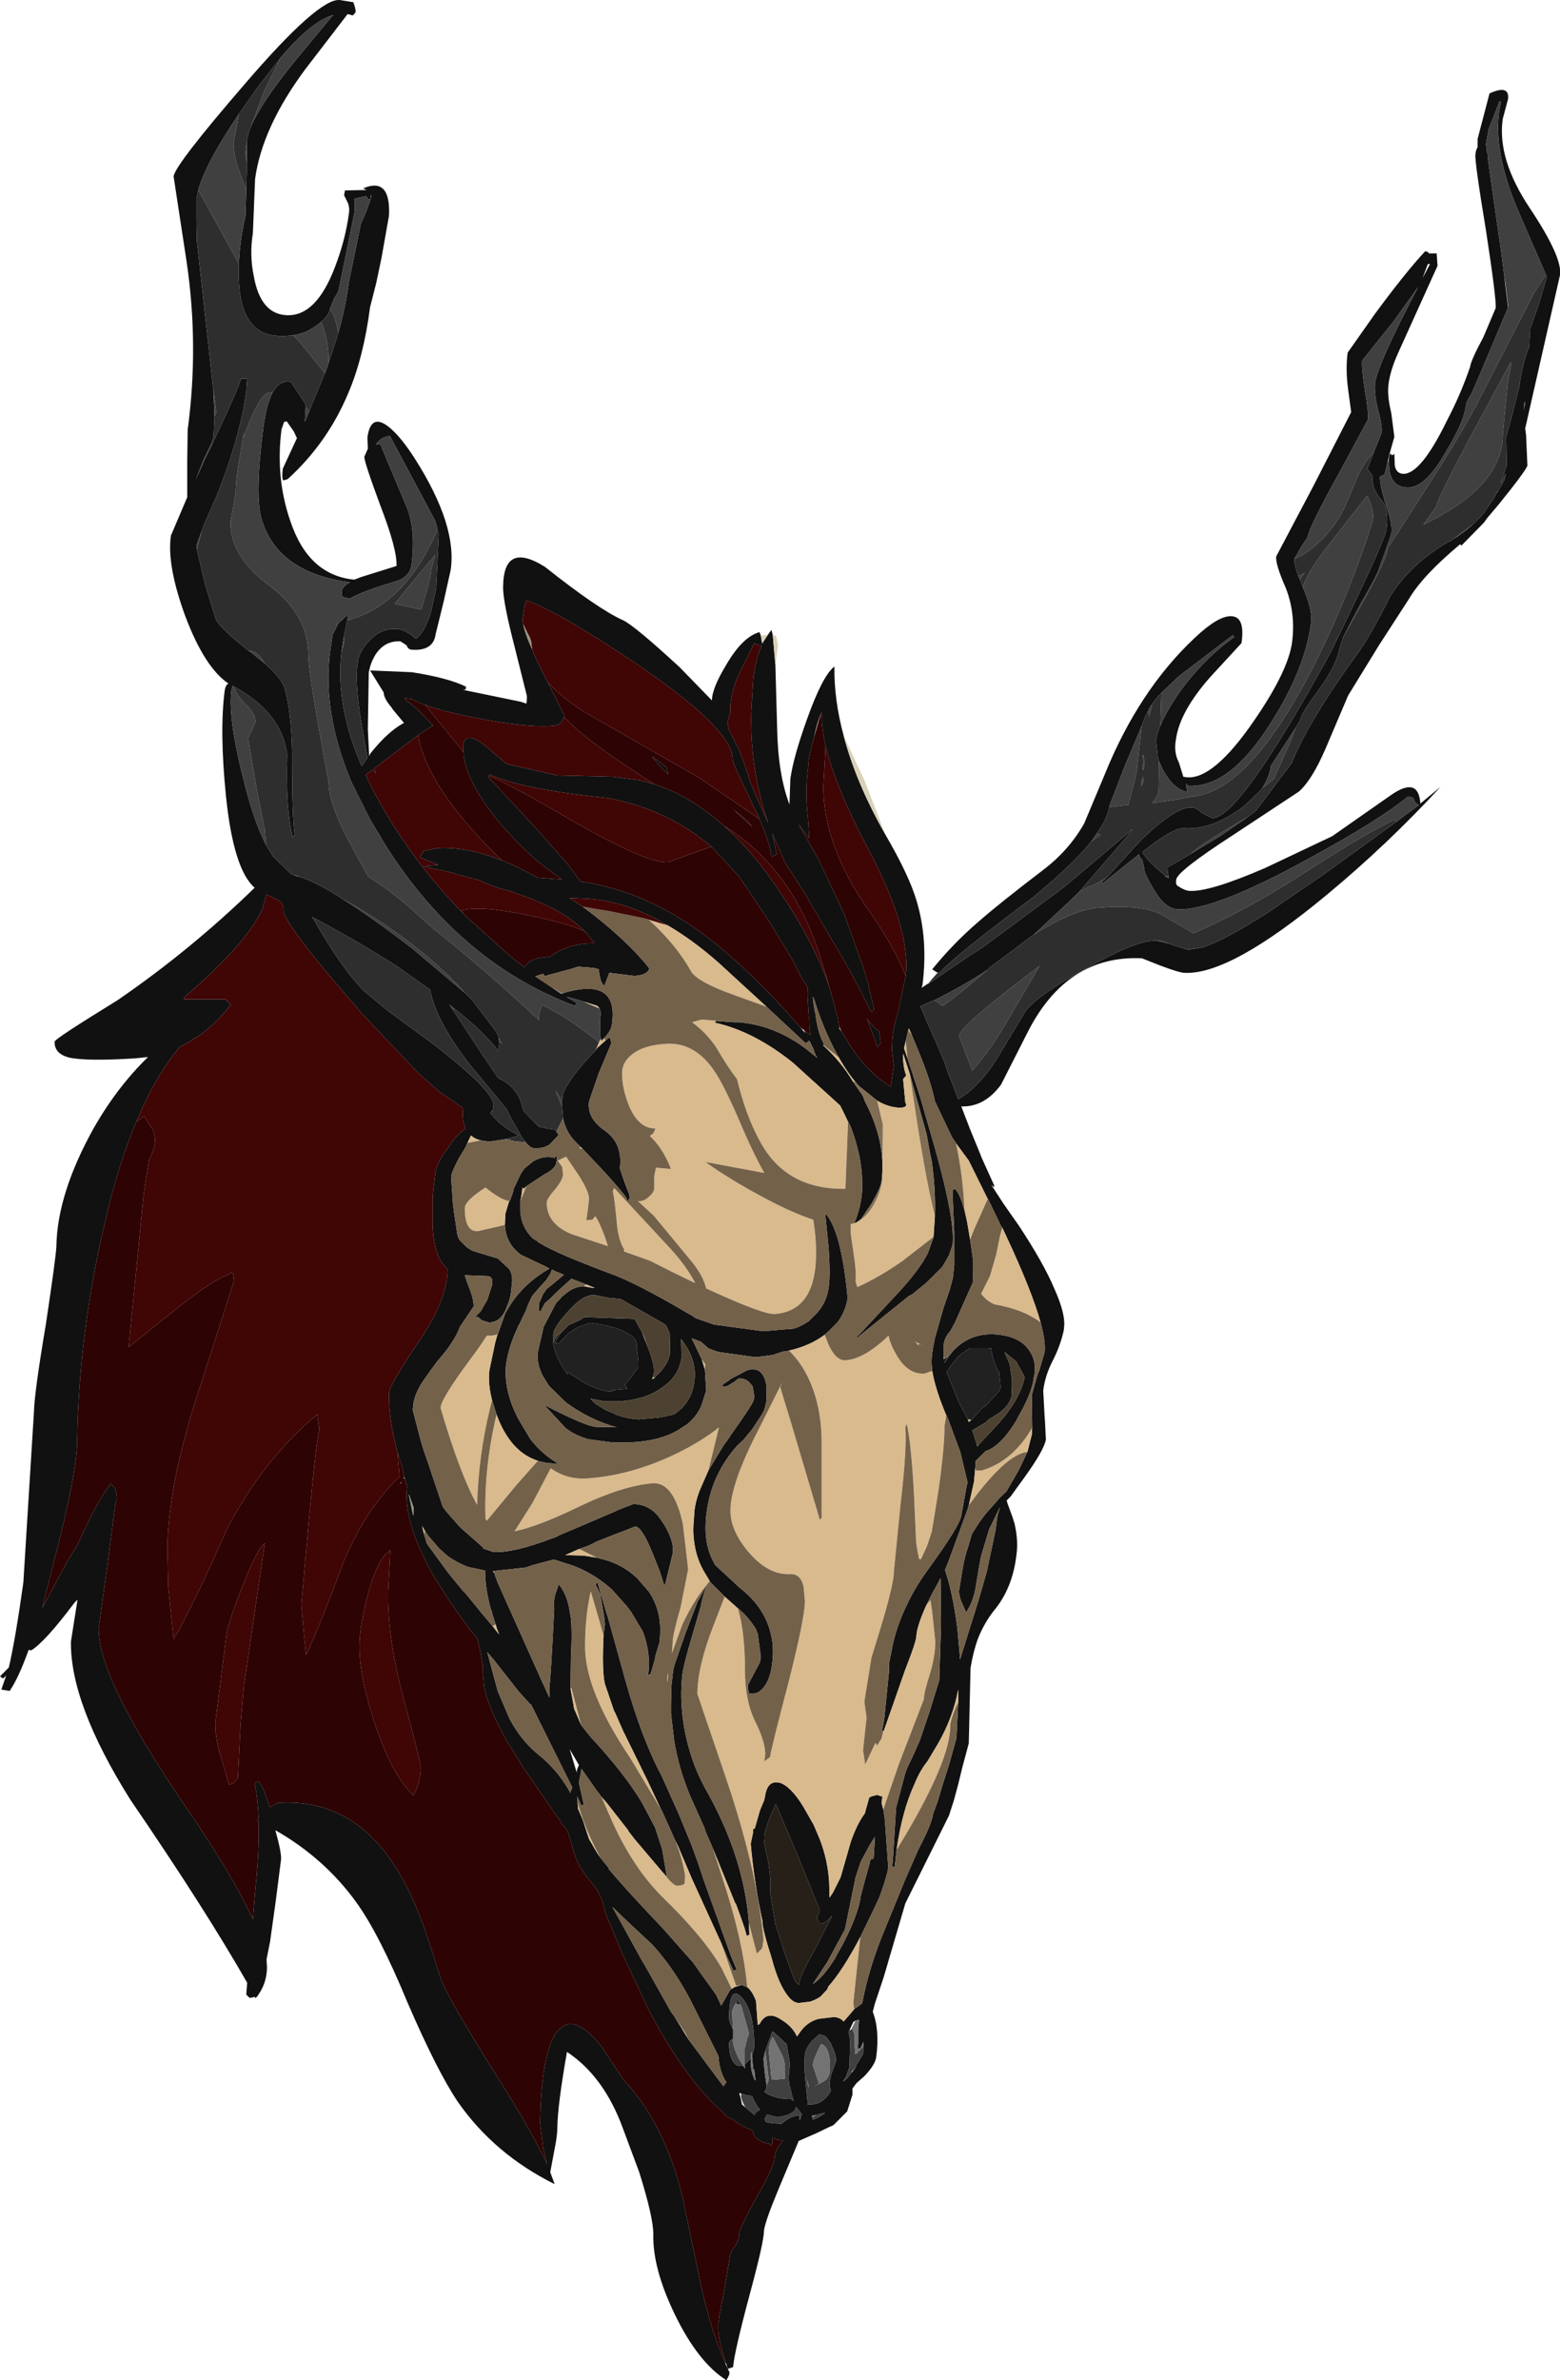 <?xml version="1.0" encoding="UTF-8" standalone="no"?>
<svg xmlns:ffdec="https://www.free-decompiler.com/flash" xmlns:xlink="http://www.w3.org/1999/xlink" ffdec:objectType="shape" height="270.0px" width="177.05px" xmlns="http://www.w3.org/2000/svg">
  <g transform="matrix(1.0, 0.0, 0.0, 1.0, 72.35, 240.8)">
    <path d="M103.1 -209.65 L99.95 -216.9 Q96.8 -224.3 98.0 -229.2 L97.85 -229.35 96.6 -226.15 96.3 -224.45 96.4 -223.6 96.55 -223.1 96.5 -222.9 97.75 -214.1 97.85 -213.55 98.35 -209.7 98.8 -205.9 95.25 -197.5 94.65 -196.15 Q94.05 -195.25 94.0 -194.7 93.8 -192.95 91.8 -189.65 89.4 -185.35 87.3 -185.5 85.85 -185.55 85.4 -187.1 L85.25 -188.45 85.25 -188.65 Q85.4 -189.7 85.6 -189.15 L85.9 -189.3 85.95 -188.0 Q86.1 -187.1 86.9 -187.05 88.9 -187.0 91.85 -193.05 93.45 -196.1 94.5 -199.2 94.6 -199.95 96.0 -202.55 L97.4 -205.85 Q97.5 -206.8 96.3 -214.65 95.0 -222.5 95.1 -223.3 95.15 -223.8 95.35 -224.1 L95.35 -225.05 96.7 -230.2 Q99.0 -231.25 98.8 -229.55 L98.2 -227.3 Q97.55 -222.75 101.3 -217.15 105.0 -211.6 104.7 -209.6 L100.75 -192.2 100.85 -191.45 101.0 -188.0 Q100.9 -187.5 97.8 -183.65 L96.45 -182.05 96.05 -181.5 93.5 -178.9 93.4 -179.05 93.35 -179.05 Q89.1 -175.5 87.55 -172.85 L84.15 -167.6 80.65 -161.9 78.1 -155.9 Q76.55 -152.3 75.05 -151.0 L67.55 -146.05 Q61.3 -142.0 61.15 -141.05 61.05 -140.6 61.25 -140.35 62.15 -139.75 62.65 -139.75 64.9 -139.6 71.25 -142.35 L78.85 -145.95 85.5 -150.6 Q88.65 -152.8 88.85 -149.65 L91.15 -151.55 Q85.1 -145.0 78.35 -139.4 67.3 -130.2 62.1 -130.45 61.55 -130.45 59.4 -131.25 L57.25 -132.1 Q48.75 -132.5 44.3 -123.75 L41.25 -117.75 Q39.35 -115.2 36.75 -115.3 L37.75 -112.7 38.9 -109.9 39.05 -109.5 40.5 -106.3 40.45 -106.15 40.15 -106.4 41.55 -104.25 43.3 -101.75 Q46.1 -97.5 47.3 -94.65 48.65 -91.65 48.4 -90.15 L48.4 -90.0 Q48.05 -88.3 47.2 -86.6 46.25 -84.8 46.05 -83.05 L46.2 -80.25 46.25 -79.55 46.35 -77.5 Q46.15 -76.35 44.05 -73.4 L42.35 -71.05 41.9 -70.6 42.0 -70.25 42.55 -68.75 42.8 -67.95 Q43.25 -66.0 43.0 -64.35 42.55 -60.6 40.45 -58.1 39.35 -56.7 38.65 -54.95 38.1 -53.45 37.8 -51.6 L37.6 -43.05 36.85 -40.25 36.4 -38.4 35.9 -36.55 35.35 -34.85 30.4 -24.9 27.95 -16.55 26.95 -13.55 26.7 -12.6 Q27.5 -10.55 27.1 -7.5 27.0 -6.6 25.75 -5.3 L24.85 -4.5 24.4 -3.9 24.4 -3.2 23.8 -1.3 22.25 0.25 21.7 0.5 20.35 1.15 18.3 2.05 15.95 7.65 Q14.4 11.4 14.35 12.3 14.35 13.5 12.7 19.6 11.0 25.95 10.85 27.7 L10.25 27.9 10.05 27.25 Q9.1 24.45 9.15 23.05 9.15 22.3 9.8 19.25 L10.45 15.4 Q10.5 14.65 11.05 14.0 11.55 13.25 11.55 12.5 11.6 11.9 13.6 8.3 L14.05 7.5 Q15.55 4.7 15.55 4.05 L15.6 3.65 Q15.75 3.0 16.2 2.4 L16.5 2.0 16.1 1.95 15.25 1.7 15.3 2.15 Q15.25 2.95 15.05 2.4 13.4 2.1 13.15 1.15 L13.05 0.85 Q11.85 0.4 10.7 -0.45 10.0 -0.7 9.7 -1.2 5.45 -4.85 1.2 -12.95 L-1.75 -19.25 -3.3 -23.0 -3.4 -23.2 -3.45 -23.3 -3.7 -24.1 -3.95 -25.05 -4.5 -26.3 -4.65 -26.5 -5.05 -27.05 -5.85 -28.05 -6.55 -29.05 -7.0 -30.05 -7.8 -32.65 -7.9 -33.05 -7.95 -33.15 -8.65 -34.0 -8.7 -34.15 -12.9 -40.2 -14.9 -43.45 Q-16.55 -46.4 -17.2 -48.6 L-17.4 -49.35 -17.55 -50.95 -17.55 -51.75 -17.6 -52.15 -17.9 -53.75 -18.1 -54.7 -18.15 -54.85 -18.2 -54.95 -19.25 -56.25 -21.3 -59.15 -23.0 -61.8 Q-26.4 -67.7 -26.2 -71.6 L-26.15 -72.15 -26.4 -73.1 -26.45 -73.25 -26.75 -74.55 -27.25 -76.15 -27.4 -76.65 Q-28.25 -80.05 -28.2 -82.8 -28.15 -83.7 -24.9 -88.5 -21.6 -93.25 -21.55 -96.85 -22.15 -97.35 -22.6 -98.3 -23.15 -99.6 -23.25 -101.8 L-23.25 -104.8 -23.2 -105.6 -22.95 -107.65 Q-22.85 -108.75 -21.65 -110.4 L-21.2 -111.05 Q-20.4 -112.2 -19.5 -112.8 -19.95 -113.7 -19.8 -115.1 L-22.4 -116.9 -24.8 -119.0 -31.2 -125.75 Q-40.35 -136.2 -40.2 -137.65 -40.1 -137.9 -40.5 -138.55 L-42.1 -139.35 -42.55 -137.75 Q-44.3 -133.8 -51.35 -127.75 L-51.5 -127.45 -46.75 -127.45 -46.15 -126.85 Q-47.65 -124.85 -49.65 -123.4 L-51.6 -122.2 -51.9 -122.1 Q-54.65 -118.85 -56.8 -113.75 L-56.85 -113.6 Q-58.95 -108.7 -60.45 -102.1 -63.4 -89.65 -63.6 -77.2 L-63.6 -77.15 Q-63.65 -73.55 -66.35 -63.2 L-67.55 -58.4 -64.85 -63.45 -63.55 -65.6 Q-61.05 -71.1 -59.75 -72.5 L-59.35 -72.05 Q-59.1 -71.65 -59.1 -70.75 L-59.3 -70.1 -59.3 -69.8 -59.4 -69.15 -60.2 -62.9 -61.15 -56.15 Q-61.25 -50.5 -51.6 -36.35 -45.95 -28.15 -43.65 -23.1 L-43.35 -26.7 Q-42.9 -31.1 -43.0 -34.25 L-43.2 -34.3 -43.0 -34.65 Q-43.1 -36.9 -43.45 -38.45 -43.45 -38.6 -43.0 -38.75 -42.4 -38.0 -41.75 -35.8 L-40.8 -36.3 Q-31.8 -36.9 -26.7 -27.75 -25.05 -24.8 -23.7 -20.65 L-22.2 -16.0 Q-20.85 -13.05 -15.55 -4.65 -11.95 1.05 -10.25 4.7 L-10.7 2.9 -11.05 0.1 Q-10.9 -9.05 -8.7 -10.75 -7.5 -11.85 -5.7 -10.35 -4.9 -9.75 -4.0 -8.55 L-1.6 -4.9 Q3.05 0.0 5.1 8.35 L7.2 18.4 Q8.35 23.55 9.95 27.25 L10.25 27.9 10.45 28.3 10.4 28.6 10.1 29.2 Q6.85 27.15 4.2 21.65 1.7 16.45 1.8 12.65 1.8 10.7 0.2 5.6 L-1.7 0.5 Q-3.85 -5.3 -8.0 -8.05 -9.05 -2.15 -9.1 0.6 -9.1 1.5 -9.45 3.2 L-9.9 5.6 -9.4 6.95 Q-16.25 3.55 -20.4 -2.4 -22.75 -5.9 -26.1 -13.65 -29.3 -21.4 -31.9 -25.0 -35.5 -30.0 -41.1 -33.2 -40.4 -30.7 -40.45 -29.9 L-41.05 -25.2 -41.7 -20.55 -42.1 -18.55 -42.05 -17.7 Q-42.05 -16.0 -42.95 -14.65 L-43.15 -14.35 -43.35 -14.15 -43.45 -14.3 -43.8 -14.2 -44.05 -14.2 -44.4 -14.55 -44.3 -15.9 Q-49.1 -24.3 -57.55 -36.65 -64.4 -47.55 -64.3 -54.6 L-63.55 -59.35 -63.9 -59.0 Q-67.2 -54.6 -68.8 -53.6 L-69.1 -53.65 Q-70.25 -50.45 -71.25 -49.0 L-72.2 -49.15 -71.65 -50.75 -72.0 -50.4 -72.35 -50.65 -71.35 -51.65 Q-70.6 -54.85 -69.7 -61.3 L-68.5 -80.6 Q-68.45 -82.85 -67.15 -90.55 -66.0 -98.2 -65.95 -99.45 -65.85 -105.45 -61.65 -112.95 -59.0 -117.55 -55.55 -120.9 L-57.0 -120.75 Q-62.6 -120.4 -64.55 -120.85 -66.2 -121.3 -66.15 -122.65 -66.15 -122.95 -59.0 -127.35 -50.7 -133.05 -43.45 -140.1 -45.85 -142.2 -46.7 -150.45 -47.45 -157.85 -46.85 -162.45 -46.75 -163.1 -46.45 -163.25 L-46.4 -163.25 Q-49.1 -165.05 -51.3 -170.85 -53.45 -176.7 -52.95 -180.05 L-51.1 -184.4 -51.1 -188.45 -51.05 -192.05 Q-49.75 -201.7 -51.2 -211.3 L-52.65 -220.8 Q-52.45 -222.15 -44.5 -231.35 -36.2 -241.0 -33.8 -240.8 L-32.25 -240.55 Q-31.95 -239.75 -32.0 -239.4 L-32.3 -239.05 -32.9 -239.2 -37.7 -232.95 Q-42.6 -226.35 -43.4 -220.5 L-43.65 -214.35 Q-44.05 -211.9 -43.55 -209.5 -42.8 -205.2 -39.85 -205.05 -36.45 -204.85 -34.3 -210.6 -33.15 -213.6 -32.75 -216.6 -32.65 -217.2 -32.85 -217.75 L-33.3 -218.65 -33.2 -219.2 -30.75 -219.25 Q-31.1 -219.4 -31.1 -219.45 -28.0 -220.75 -28.2 -216.35 L-29.05 -211.55 -29.65 -208.7 -30.35 -205.95 Q-31.1 -200.2 -32.85 -196.15 -35.2 -190.55 -39.7 -186.45 L-40.2 -186.3 Q-40.4 -186.6 -40.25 -187.65 L-38.65 -191.1 -39.0 -191.85 -39.8 -193.0 -40.1 -192.95 -40.4 -192.1 Q-41.1 -186.6 -39.4 -181.7 -37.35 -175.55 -32.15 -175.05 L-31.35 -175.35 -27.35 -176.6 Q-27.25 -178.45 -29.2 -183.5 -31.05 -188.5 -31.0 -189.0 L-30.6 -189.9 -30.65 -191.2 Q-30.3 -193.65 -28.7 -192.7 -27.2 -191.8 -25.25 -188.75 -20.45 -181.2 -21.2 -176.15 L-22.0 -172.55 -22.9 -168.9 Q-23.15 -166.95 -25.55 -167.1 -26.05 -167.1 -26.2 -167.6 L-26.9 -168.05 Q-28.65 -168.15 -29.7 -166.6 -30.35 -165.55 -30.5 -164.45 L-30.55 -161.2 -30.6 -158.05 -30.45 -155.05 -30.3 -155.35 Q-28.3 -157.85 -26.5 -158.8 L-27.75 -160.3 -27.95 -160.6 Q-28.8 -161.6 -28.8 -162.25 L-30.35 -164.75 -25.6 -164.55 Q-21.45 -163.9 -19.45 -162.9 L-19.5 -162.6 -19.8 -162.55 -13.25 -161.2 -12.65 -161.0 Q-12.55 -160.95 -12.55 -161.85 L-13.9 -167.25 Q-15.3 -172.65 -15.25 -174.25 -15.2 -179.45 -10.5 -176.5 -4.45 -171.7 -1.65 -170.45 -0.35 -169.85 4.8 -165.1 L8.45 -161.35 Q8.45 -162.7 10.05 -165.35 11.9 -168.55 13.85 -169.1 L14.0 -168.7 14.15 -167.8 14.8 -168.8 15.2 -169.35 15.35 -168.8 15.65 -165.4 15.85 -158.2 Q15.95 -152.95 17.25 -149.55 L17.35 -152.45 Q17.7 -154.95 19.25 -159.25 21.0 -164.15 22.35 -165.2 22.3 -161.4 23.4 -157.35 24.8 -152.0 28.1 -146.2 L28.15 -146.1 Q30.8 -141.55 31.65 -138.7 33.0 -134.3 32.35 -129.1 L32.25 -128.75 33.0 -129.25 32.95 -129.15 33.35 -129.45 33.45 -129.5 37.85 -132.5 38.1 -132.65 38.75 -133.05 39.6 -133.65 48.45 -140.2 56.2 -146.75 56.0 -146.45 55.7 -146.1 55.5 -145.85 50.45 -140.0 50.1 -139.6 48.8 -138.35 44.95 -134.75 44.85 -134.7 39.85 -130.95 39.75 -130.8 Q36.75 -128.85 33.7 -127.35 L33.65 -127.35 32.2 -126.7 32.2 -126.65 32.1 -126.65 32.15 -126.55 32.85 -124.9 34.35 -121.5 34.6 -120.85 34.7 -120.7 35.05 -119.7 35.2 -119.2 35.75 -117.85 36.4 -116.1 Q38.75 -117.5 40.7 -120.55 L43.95 -125.95 Q45.1 -127.75 50.85 -130.9 56.3 -134.0 58.6 -134.1 L58.95 -134.1 60.4 -133.75 60.75 -133.6 62.2 -133.15 62.5 -133.1 62.6 -133.1 64.2 -133.35 Q66.6 -134.15 71.35 -137.15 L78.0 -141.7 86.15 -147.6 88.7 -149.5 Q88.2 -149.65 88.05 -150.3 L87.45 -150.45 Q84.2 -147.75 75.9 -143.25 65.4 -137.5 61.35 -137.65 59.85 -137.7 58.55 -140.0 57.45 -141.8 57.5 -142.35 L57.3 -143.25 56.9 -143.75 57.0 -143.9 56.8 -143.8 52.8 -140.6 52.65 -140.75 53.25 -141.25 57.15 -145.5 Q61.05 -149.3 62.9 -149.2 63.4 -149.2 64.05 -148.6 L65.2 -148.0 Q68.25 -147.85 78.7 -166.85 84.9 -179.55 85.0 -180.75 85.35 -183.0 84.35 -184.2 83.3 -185.4 83.45 -186.75 L82.85 -187.65 83.55 -189.45 83.65 -189.7 84.45 -191.7 Q84.55 -192.5 84.05 -194.3 83.6 -196.15 83.7 -197.3 84.0 -199.5 88.6 -208.25 L85.85 -204.4 82.25 -199.9 Q82.15 -199.2 82.55 -196.55 83.0 -193.95 82.9 -193.2 L79.55 -187.0 Q76.25 -181.05 76.05 -179.85 L75.35 -178.8 74.55 -177.4 74.55 -177.35 Q74.5 -176.9 75.0 -175.45 L75.2 -175.05 75.5 -174.2 75.55 -174.1 Q76.65 -171.55 76.45 -170.15 75.75 -164.8 71.75 -158.6 67.2 -151.45 62.55 -151.65 L62.25 -151.9 62.4 -150.95 Q60.85 -151.3 59.7 -153.35 L59.2 -154.4 59.2 -154.45 59.15 -154.65 59.1 -154.75 59.05 -154.9 58.85 -156.8 Q58.95 -157.55 59.35 -158.5 60.1 -160.3 61.85 -162.75 64.6 -166.35 67.75 -168.55 L67.55 -168.75 61.45 -164.1 59.45 -162.2 59.35 -162.05 59.15 -161.9 58.55 -161.15 58.35 -160.85 58.05 -160.4 58.0 -160.25 57.6 -159.45 57.55 -159.3 57.2 -158.4 55.3 -153.9 53.6 -149.5 53.55 -149.25 Q53.3 -147.9 52.15 -146.3 L51.5 -145.35 Q50.0 -143.5 47.45 -141.2 L45.0 -139.1 Q36.15 -132.5 34.25 -130.45 L34.15 -130.45 33.9 -130.55 33.45 -130.85 Q35.85 -133.8 38.7 -136.25 41.1 -138.35 45.95 -142.05 48.95 -144.3 50.7 -147.4 L53.05 -153.0 Q56.9 -162.5 63.25 -168.45 65.9 -170.95 67.35 -170.9 69.0 -170.9 68.55 -167.85 L65.05 -164.05 Q61.5 -160.05 61.1 -156.85 60.85 -155.45 61.45 -154.3 L61.95 -152.7 Q64.9 -151.95 69.45 -158.3 73.85 -164.5 74.3 -168.0 74.7 -171.2 73.6 -174.05 72.35 -176.9 72.5 -177.7 L76.7 -185.65 81.0 -194.05 80.65 -196.65 Q80.35 -198.9 80.6 -200.8 L83.7 -205.2 Q87.2 -209.95 89.4 -212.3 L89.75 -212.2 89.8 -212.05 90.7 -212.05 90.8 -210.65 87.25 -202.8 86.3 -200.7 Q85.45 -198.8 85.25 -197.3 85.05 -196.0 85.55 -193.95 L85.9 -191.25 85.35 -189.3 85.15 -188.5 85.0 -187.85 84.85 -187.25 84.85 -187.2 84.8 -187.0 84.25 -186.7 84.25 -186.65 84.4 -185.5 84.9 -183.6 Q85.75 -181.25 85.55 -180.25 L84.9 -178.35 84.2 -176.45 Q84.1 -175.8 82.0 -172.2 L80.1 -168.55 79.7 -167.35 Q79.35 -165.35 77.35 -162.6 75.25 -159.75 75.2 -159.1 L74.7 -158.25 71.9 -153.95 Q71.7 -152.55 70.8 -151.25 L70.7 -151.15 70.65 -151.1 68.9 -149.4 68.2 -148.9 Q65.0 -146.65 61.95 -146.85 60.75 -146.9 57.3 -144.15 57.75 -143.25 59.75 -141.6 L59.9 -141.4 60.3 -141.15 60.2 -141.8 60.15 -142.3 60.15 -142.4 62.8 -143.95 66.1 -145.95 69.3 -148.15 70.2 -148.85 74.25 -154.25 Q76.1 -158.95 82.0 -167.05 83.35 -169.0 85.45 -173.2 87.85 -176.95 92.15 -179.4 L92.3 -179.45 92.6 -179.65 Q93.75 -180.35 94.8 -181.3 L95.65 -182.15 96.1 -182.65 97.3 -184.45 97.65 -185.2 97.5 -184.8 98.4 -186.35 98.55 -187.1 98.5 -187.0 97.95 -185.95 98.65 -188.0 98.6 -191.25 99.4 -194.2 100.1 -197.0 Q100.25 -198.6 100.95 -200.85 L101.2 -201.45 101.3 -203.45 102.25 -206.15 103.2 -209.35 103.1 -209.65 M89.7 -210.85 L89.1 -209.25 89.95 -210.85 89.7 -210.85 M100.65 -195.0 L100.6 -194.2 100.75 -195.3 100.65 -195.0 M13.25 -167.85 L11.4 -164.1 Q10.4 -161.55 10.55 -160.0 L10.2 -158.9 10.35 -158.1 11.55 -155.7 12.6 -152.85 Q12.55 -152.5 14.1 -149.1 L14.85 -147.4 Q12.8 -153.25 12.9 -159.85 L13.15 -163.95 Q13.45 -166.2 14.1 -167.55 13.85 -167.5 13.25 -167.85 M-19.75 -155.5 L-19.75 -156.4 Q-19.55 -157.7 -17.75 -156.6 L-14.85 -154.15 -9.15 -152.85 -2.85 -152.7 0.25 -152.3 1.9 -151.85 Q6.05 -150.5 9.85 -147.1 12.85 -144.45 15.6 -140.45 19.9 -134.3 21.75 -128.9 L22.25 -127.2 22.75 -125.2 22.85 -124.55 22.9 -124.35 22.9 -124.15 23.15 -123.8 23.45 -123.35 Q25.7 -119.35 28.75 -117.55 L29.1 -119.95 28.9 -121.5 Q28.85 -122.75 29.1 -124.2 L29.6 -126.15 30.4 -129.9 30.45 -130.1 Q31.05 -135.45 26.05 -144.75 22.45 -151.6 21.35 -156.2 20.85 -158.35 20.9 -160.05 L20.85 -159.9 Q20.4 -158.9 20.05 -157.2 L19.8 -156.3 19.75 -156.15 19.75 -156.1 19.45 -154.75 19.35 -153.6 Q19.0 -151.0 19.35 -148.05 L19.5 -145.7 18.3 -147.3 20.6 -143.2 23.4 -137.25 23.65 -136.6 25.5 -131.45 26.05 -129.65 26.25 -128.9 26.85 -126.3 26.55 -126.0 25.1 -128.8 25.0 -129.0 24.2 -130.5 23.65 -131.5 18.75 -139.85 16.75 -142.95 15.3 -146.25 15.8 -143.9 15.2 -143.6 Q15.1 -144.95 13.85 -147.9 L12.9 -149.9 Q10.8 -154.25 10.8 -154.6 10.85 -155.7 9.7 -157.25 7.35 -160.4 0.1 -165.35 -8.9 -171.4 -12.6 -172.7 L-12.8 -172.05 -13.05 -170.5 Q-13.05 -169.2 -10.85 -164.7 L-10.2 -163.45 -8.3 -159.65 -8.3 -159.6 -8.35 -159.45 -8.65 -158.85 Q-8.9 -158.5 -9.85 -158.45 -12.7 -158.25 -18.5 -159.4 -22.1 -160.1 -24.1 -160.85 L-24.8 -161.1 -25.6 -161.5 -26.4 -161.6 -26.35 -161.45 -24.9 -160.3 -23.2 -158.5 -23.3 -158.45 -24.9 -157.4 -28.35 -154.8 -29.9 -153.6 -29.65 -153.05 -30.05 -153.5 -30.85 -152.9 Q-29.3 -149.55 -26.9 -145.95 -23.6 -141.0 -19.4 -136.8 L-14.5 -132.4 -13.7 -131.75 -12.85 -131.1 -12.5 -131.5 Q-12.1 -131.9 -11.35 -132.1 L-9.85 -132.3 Q-9.3 -132.8 -8.3 -133.2 -6.65 -133.85 -4.9 -133.8 L-5.7 -134.85 Q-7.75 -137.15 -11.95 -138.8 L-12.6 -139.05 -14.55 -139.75 Q-16.5 -140.2 -17.9 -140.95 L-19.85 -141.45 -21.25 -141.85 -24.35 -142.55 -22.6 -142.7 -24.7 -143.55 -24.25 -144.3 -22.75 -144.6 Q-19.4 -144.8 -15.4 -143.2 L-15.0 -143.05 Q-13.3 -142.35 -11.35 -141.25 L-8.9 -141.05 -8.55 -141.0 -11.2 -143.0 Q-13.25 -144.75 -15.3 -147.05 -19.6 -152.15 -19.75 -155.5 M1.65 -155.0 L3.25 -153.8 3.5 -152.95 Q2.4 -153.95 1.65 -155.0 M27.45 -123.8 L27.6 -122.5 27.25 -122.0 26.05 -125.25 Q26.85 -124.15 27.45 -123.8 M31.15 -123.35 L30.8 -124.15 30.75 -124.0 30.25 -121.9 30.65 -120.75 32.1 -116.3 33.1 -112.85 Q36.15 -102.55 35.75 -99.55 L35.4 -98.55 35.35 -98.4 34.6 -97.1 33.2 -95.7 32.8 -95.3 32.25 -94.85 32.0 -94.65 31.2 -94.0 30.75 -93.75 25.6 -89.6 25.0 -89.1 24.95 -89.05 24.8 -89.1 25.2 -89.45 29.95 -94.55 Q32.1 -96.95 32.95 -98.65 L33.55 -100.3 33.6 -100.5 33.75 -102.8 33.75 -102.9 Q33.85 -105.8 33.4 -109.05 L33.2 -110.0 33.1 -110.55 32.8 -112.2 31.3 -117.55 30.9 -119.0 30.15 -121.3 Q30.1 -119.85 30.5 -118.8 L30.15 -118.4 30.4 -115.75 Q30.75 -115.15 29.75 -115.15 28.45 -115.2 27.2 -115.95 L27.15 -116.0 25.15 -117.6 Q23.95 -118.9 22.85 -120.85 L22.65 -121.2 Q21.05 -124.15 20.05 -127.45 L19.9 -127.75 Q20.0 -126.5 20.2 -125.8 20.45 -123.65 21.15 -122.4 L21.1 -122.25 21.05 -122.25 Q23.1 -120.4 24.5 -118.05 L25.55 -116.55 25.85 -115.8 Q27.7 -112.25 27.8 -108.85 L27.8 -108.7 27.8 -108.2 27.8 -108.05 27.75 -107.4 27.7 -106.8 Q27.6 -106.05 26.55 -104.25 L26.45 -104.1 25.4 -102.55 25.15 -102.35 Q24.85 -102.1 24.6 -102.05 25.35 -103.75 25.5 -105.8 L25.5 -106.6 Q25.5 -109.55 24.2 -113.0 L24.05 -113.3 23.9 -113.6 23.9 -113.55 23.4 -114.6 23.0 -115.4 17.65 -120.25 Q13.15 -123.85 8.75 -124.8 L8.95 -125.0 10.9 -124.85 11.5 -124.85 Q16.05 -124.45 19.85 -121.25 L20.3 -120.9 20.4 -120.8 20.3 -120.95 20.3 -121.0 20.25 -121.05 20.1 -121.4 19.95 -121.85 19.5 -122.75 19.1 -122.45 14.65 -126.6 9.2 -131.6 Q6.25 -134.2 3.4 -135.85 -1.25 -138.6 -5.65 -138.85 L-7.75 -138.95 -6.2 -137.95 Q-1.3 -134.3 1.35 -130.95 1.15 -130.2 -0.35 -130.1 L-3.2 -130.45 -3.75 -129.0 Q-4.15 -129.15 -4.35 -130.45 L-4.4 -130.85 -4.9 -131.0 -6.75 -131.15 -7.5 -130.9 -10.3 -130.15 -10.5 -130.05 -10.7 -130.35 -11.6 -130.05 -9.65 -128.75 -8.65 -128.05 -8.45 -128.15 Q-2.1 -130.05 -2.9 -124.6 -3.0 -123.95 -3.45 -123.45 L-3.5 -123.35 -3.7 -123.15 -3.85 -123.0 -4.05 -122.7 -4.15 -122.95 -4.25 -123.25 -4.25 -125.15 Q-4.1 -126.0 -4.3 -126.4 L-4.55 -126.7 -6.95 -127.45 -7.95 -127.7 -8.0 -127.7 -8.1 -127.75 -6.9 -127.05 -7.1 -126.7 Q-20.15 -131.6 -28.55 -144.85 L-30.4 -147.95 -32.45 -152.05 Q-35.85 -160.1 -34.85 -167.15 L-34.6 -168.8 -34.1 -169.8 -33.95 -170.1 -33.9 -170.15 -32.8 -171.15 -32.95 -170.4 -33.35 -168.5 -33.5 -167.5 -33.6 -166.8 Q-34.3 -160.75 -31.3 -153.9 L-30.65 -154.85 -31.4 -159.15 Q-32.1 -163.7 -31.75 -165.65 -31.65 -166.75 -30.6 -167.95 -29.2 -169.55 -27.4 -169.45 -26.4 -169.45 -25.15 -168.35 -24.2 -168.95 -23.45 -171.35 L-22.85 -174.05 -22.55 -180.25 -22.95 -181.7 -28.1 -191.35 Q-29.2 -191.2 -29.7 -190.35 L-29.2 -190.45 -26.1 -183.05 Q-25.15 -180.45 -25.65 -176.7 -25.85 -175.3 -27.6 -174.8 -31.05 -173.8 -32.65 -172.9 L-33.35 -173.05 Q-33.65 -173.15 -33.55 -173.8 -33.5 -174.25 -32.65 -174.75 -40.95 -175.85 -42.7 -182.05 -43.45 -184.8 -42.45 -192.35 -42.1 -195.0 -41.4 -196.3 L-41.3 -196.45 -41.25 -196.55 -40.95 -196.9 -40.6 -197.25 -40.3 -197.4 -39.75 -197.55 -39.45 -197.5 -39.4 -197.45 -39.35 -197.5 -37.7 -195.0 -37.65 -194.7 -37.75 -192.95 -37.25 -194.15 -36.9 -195.05 -35.35 -198.75 -35.1 -199.5 -34.05 -202.7 -33.95 -203.05 Q-33.1 -206.05 -32.75 -208.85 L-31.4 -215.4 -30.75 -216.9 -30.25 -218.3 Q-30.35 -218.1 -30.55 -218.2 L-30.8 -218.55 -32.15 -218.25 Q-32.0 -217.55 -32.15 -216.55 L-33.85 -208.2 Q-33.9 -207.7 -34.4 -207.0 L-34.9 -205.75 Q-35.0 -205.1 -35.9 -204.3 L-36.4 -203.9 Q-37.85 -202.8 -39.75 -202.7 L-40.45 -202.65 -40.8 -202.7 Q-45.1 -202.9 -45.25 -209.3 L-45.25 -210.5 Q-45.2 -213.2 -44.5 -216.25 L-44.4 -219.2 -44.4 -219.4 -44.4 -219.5 -44.4 -219.85 -44.35 -221.2 -44.35 -222.3 -44.3 -225.05 -44.1 -225.8 -44.05 -226.0 Q-43.1 -228.6 -39.15 -233.55 L-34.55 -239.1 Q-37.1 -238.3 -40.5 -234.25 L-43.15 -230.85 -45.25 -227.85 Q-49.0 -222.3 -49.85 -219.25 L-50.05 -218.25 -50.05 -215.8 -50.0 -213.4 -48.9 -203.4 -48.8 -202.6 -48.25 -197.55 -48.2 -196.95 -48.15 -196.8 -48.0 -193.5 -48.1 -191.3 -48.35 -190.5 -49.25 -188.65 -50.15 -186.35 -49.2 -188.5 -48.25 -190.45 Q-45.35 -196.55 -45.0 -197.85 L-44.75 -197.85 -44.3 -197.85 -44.4 -196.4 -44.55 -195.4 Q-45.3 -190.9 -47.5 -185.2 L-47.8 -184.45 -49.15 -181.4 -50.05 -178.95 -50.0 -178.5 -50.0 -178.45 -49.1 -174.6 -47.85 -170.55 Q-47.35 -169.5 -44.15 -167.0 L-43.85 -166.8 -42.25 -165.5 Q-40.4 -163.85 -40.05 -162.75 -39.3 -160.15 -39.2 -155.45 L-39.2 -154.5 Q-39.2 -148.15 -38.9 -146.05 L-39.15 -145.9 Q-39.95 -149.15 -39.75 -155.15 -40.35 -160.0 -45.85 -162.95 L-45.95 -163.0 -46.1 -162.4 Q-46.5 -159.1 -44.45 -151.35 -43.4 -147.35 -42.15 -144.95 L-41.4 -143.7 -39.35 -141.7 -38.8 -141.45 -38.65 -141.4 -38.4 -141.35 Q-36.75 -140.9 -33.65 -138.95 L-33.5 -138.85 Q-30.3 -136.85 -25.6 -133.25 L-19.5 -128.1 -19.4 -128.0 -18.75 -127.35 -15.95 -123.65 -15.9 -123.45 -15.8 -123.25 -15.75 -123.1 -15.7 -122.65 -15.7 -122.2 Q-15.85 -121.5 -15.95 -121.65 L-16.05 -121.95 Q-17.9 -124.15 -20.8 -126.4 L-21.35 -126.85 -20.95 -126.25 -17.8 -121.45 -15.8 -118.5 Q-13.55 -117.5 -13.05 -115.15 L-13.0 -115.05 -12.95 -114.8 -11.2 -113.0 -10.1 -112.75 -10.0 -112.75 -9.35 -112.65 -9.2 -112.45 -8.95 -112.05 -10.0 -110.95 Q-10.75 -110.5 -11.7 -110.55 -12.25 -110.55 -13.05 -111.7 L-14.4 -114.05 -14.85 -115.0 -19.2 -120.25 Q-22.9 -125.1 -23.55 -128.55 L-27.3 -131.2 Q-31.85 -134.1 -36.95 -136.8 L-36.4 -135.95 -36.4 -135.9 Q-33.4 -130.75 -31.0 -128.35 L-28.4 -126.2 -22.95 -122.2 Q-16.1 -116.85 -16.35 -115.35 L-16.45 -114.7 -16.5 -114.85 -16.7 -114.55 -16.65 -114.5 Q-15.45 -112.95 -13.5 -112.05 L-13.8 -111.9 -14.5 -111.7 -14.6 -111.65 -15.2 -111.55 -16.85 -111.3 -17.8 -111.45 Q-18.45 -111.6 -18.9 -112.0 L-19.3 -111.15 -19.55 -110.6 -20.25 -109.45 Q-21.1 -107.85 -21.15 -107.3 L-20.95 -104.35 -20.85 -103.5 -20.85 -103.45 -20.45 -100.8 -20.35 -100.45 -20.2 -100.15 -19.4 -99.35 -18.8 -98.95 -18.0 -98.7 -15.85 -98.05 -14.55 -96.85 -14.4 -96.55 Q-14.15 -95.95 -14.25 -95.1 L-14.3 -94.75 Q-14.35 -93.65 -14.8 -92.65 -15.45 -90.75 -16.9 -90.8 L-17.7 -91.05 -17.85 -91.2 -18.1 -91.4 -18.4 -91.45 -17.8 -92.05 -17.05 -93.35 -16.5 -95.05 Q-16.35 -95.95 -16.95 -96.05 L-19.6 -96.15 -19.3 -95.25 Q-18.55 -93.45 -18.6 -92.6 L-20.15 -90.3 Q-20.75 -88.6 -22.75 -86.35 L-23.45 -85.4 -24.4 -84.05 Q-25.3 -82.65 -25.45 -81.45 L-25.5 -80.85 -24.6 -77.4 -24.3 -76.4 -23.85 -75.1 -22.1 -69.9 -21.7 -69.35 -20.25 -67.7 -20.0 -67.45 -17.5 -65.25 -17.5 -65.15 -16.35 -64.75 Q-14.0 -64.65 -9.7 -66.3 -9.3 -66.4 -8.9 -66.65 L-7.0 -67.45 -2.8 -69.25 -1.9 -69.65 -0.45 -70.2 Q1.45 -70.15 2.6 -68.5 L3.1 -67.75 Q4.2 -65.85 4.0 -64.6 L3.2 -61.3 3.05 -60.9 2.55 -62.5 1.7 -64.65 Q0.5 -67.6 -0.25 -67.65 L-1.25 -67.25 -2.45 -66.8 -4.6 -65.95 -5.5 -65.5 -6.6 -65.1 -6.85 -65.0 -8.2 -64.4 -6.1 -64.35 -4.6 -64.1 -4.2 -64.0 -3.8 -63.9 Q-1.6 -63.3 0.0 -61.75 L1.3 -60.25 Q2.8 -58.0 2.55 -55.1 L2.5 -54.5 2.0 -52.85 2.0 -52.65 1.5 -50.95 1.2 -50.75 Q1.55 -53.2 0.65 -55.6 L0.6 -55.75 -0.45 -57.5 -0.75 -58.0 -1.25 -58.65 -2.95 -60.55 -3.5 -61.0 Q-5.2 -62.4 -7.3 -63.2 L-9.5 -63.9 -11.95 -63.25 -12.65 -63.0 -16.3 -62.6 -16.4 -62.6 -16.3 -62.4 -16.15 -62.15 -16.15 -62.05 -15.85 -61.25 -10.85 -50.1 -10.0 -48.25 -10.0 -49.45 Q-9.85 -50.3 -9.45 -58.3 L-9.5 -59.3 -9.45 -59.35 -9.35 -59.9 -8.95 -61.05 -8.9 -61.1 -8.85 -61.0 Q-7.85 -59.7 -7.6 -57.45 L-7.55 -57.25 Q-7.4 -55.45 -7.55 -53.0 L-7.6 -49.25 -7.25 -47.35 -7.2 -47.0 -6.4 -45.15 -5.9 -44.5 -5.25 -43.7 Q-1.4 -39.55 0.55 -36.25 L2.0 -33.5 2.8 -31.05 3.35 -27.85 3.3 -27.95 3.0 -28.3 3.05 -28.2 -0.3 -32.15 -1.0 -33.05 -1.1 -33.25 -1.85 -34.2 -3.45 -36.25 -4.1 -37.0 -4.7 -37.8 -6.35 -40.15 -6.65 -38.6 -6.1 -36.15 -6.35 -35.95 -6.85 -37.05 -6.8 -36.4 -6.75 -35.65 -6.2 -34.35 -5.5 -32.2 -4.8 -31.0 -4.5 -30.5 -4.25 -30.15 -4.25 -30.1 -4.1 -29.95 -3.3 -28.95 -3.3 -28.85 Q-1.45 -26.6 2.8 -22.15 L6.3 -18.2 8.95 -14.5 9.5 -13.3 10.5 -15.05 10.7 -15.2 11.0 -15.4 11.8 -15.65 12.45 -15.4 Q13.0 -15.0 13.45 -13.85 L13.65 -11.1 13.7 -11.15 13.85 -11.2 Q14.65 -12.8 16.25 -11.75 17.6 -10.95 18.1 -9.8 L18.35 -10.15 Q19.2 -11.45 20.55 -11.8 L22.25 -12.0 Q22.95 -12.0 23.4 -11.5 L24.05 -12.25 24.6 -12.9 25.5 -13.55 Q26.25 -17.6 28.05 -21.9 L30.3 -27.4 31.85 -30.95 Q33.4 -33.9 33.55 -35.05 L34.1 -36.55 34.55 -38.1 35.35 -40.6 36.2 -43.65 36.4 -47.7 36.4 -49.15 Q35.8 -45.95 34.1 -43.0 L32.9 -41.0 Q32.05 -39.95 31.45 -38.45 30.05 -35.45 29.4 -30.95 L29.4 -30.9 29.2 -29.1 28.9 -29.0 29.0 -30.15 29.35 -35.75 30.4 -39.7 30.65 -40.35 31.3 -41.7 32.05 -43.4 33.15 -46.65 34.25 -50.2 34.45 -56.45 34.4 -61.8 33.95 -60.95 33.5 -60.15 33.2 -59.55 32.8 -58.75 Q31.75 -56.45 31.65 -55.25 31.7 -54.75 30.35 -51.3 L28.9 -47.15 27.95 -44.45 27.9 -44.45 27.75 -44.45 28.0 -45.75 28.55 -51.25 28.55 -52.1 29.05 -54.6 Q29.55 -56.6 30.45 -58.5 31.45 -60.7 33.0 -62.8 36.6 -67.75 36.75 -68.9 L37.35 -72.2 37.45 -72.6 37.45 -72.7 36.65 -76.05 35.25 -79.85 35.2 -79.95 35.05 -80.3 35.05 -80.25 Q33.8 -83.2 33.45 -85.3 L33.45 -85.35 Q33.3 -86.6 33.5 -87.6 L33.5 -87.7 33.75 -89.0 34.7 -92.35 35.45 -94.55 35.8 -95.85 35.95 -97.3 35.95 -101.05 35.75 -105.65 Q35.8 -105.9 36.0 -105.95 36.55 -105.5 37.0 -103.85 L37.1 -103.6 37.4 -102.25 37.6 -101.1 37.8 -99.9 38.05 -98.1 38.1 -97.7 38.1 -97.6 38.1 -97.35 38.1 -96.8 38.05 -95.3 36.15 -91.05 36.1 -90.9 35.5 -89.8 Q34.85 -89.1 34.75 -88.25 L34.75 -86.8 34.75 -86.65 34.95 -86.75 35.25 -86.95 34.85 -86.25 34.85 -86.2 35.35 -87.05 35.45 -87.1 35.85 -87.6 Q37.75 -89.6 40.55 -89.45 43.55 -89.25 44.6 -87.4 45.1 -86.6 45.1 -85.6 L45.05 -84.8 45.0 -84.7 Q44.85 -83.05 43.5 -80.6 L43.1 -79.9 43.05 -79.75 Q41.2 -76.7 39.5 -76.2 L38.45 -75.15 38.35 -75.0 38.35 -74.85 38.35 -74.5 38.2 -72.75 37.6 -70.05 37.5 -69.7 36.75 -67.65 36.55 -67.1 35.3 -63.7 34.9 -62.7 Q35.65 -60.55 36.15 -57.2 L36.3 -56.15 36.6 -52.8 36.6 -52.6 36.65 -52.7 38.7 -59.25 39.65 -62.55 40.65 -67.3 40.85 -68.85 41.15 -69.85 39.9 -67.3 39.65 -66.45 39.0 -64.3 38.75 -62.95 38.45 -61.15 Q38.2 -59.25 37.3 -57.9 L36.7 -59.25 Q36.45 -60.1 36.5 -60.4 L36.85 -62.55 Q37.1 -64.15 37.5 -65.25 L37.95 -66.8 38.75 -68.05 39.1 -68.55 39.7 -69.3 40.5 -70.2 41.15 -70.95 41.85 -71.6 42.0 -71.85 43.25 -74.0 44.25 -76.1 44.75 -78.05 44.8 -78.85 44.75 -82.55 45.35 -84.7 45.45 -85.0 45.6 -85.35 46.2 -87.4 Q46.35 -88.55 45.75 -90.8 44.75 -94.4 41.8 -100.7 L41.4 -101.55 41.25 -101.75 40.1 -104.15 39.75 -104.85 39.75 -104.8 37.6 -109.15 36.2 -111.05 36.15 -111.1 36.15 -111.15 35.7 -111.8 33.75 -115.9 33.65 -116.35 Q33.15 -118.65 31.4 -122.75 L31.15 -123.35 M-30.25 -218.3 L-30.2 -218.4 -30.25 -218.85 -30.25 -218.3 M12.35 -147.8 L13.1 -146.95 10.85 -149.0 12.35 -147.8 M18.9 -123.95 L19.65 -123.4 Q19.5 -124.1 19.5 -125.0 L19.5 -125.2 19.45 -125.35 19.3 -127.7 19.3 -128.3 19.35 -128.75 18.6 -129.95 17.55 -132.0 15.05 -136.1 14.6 -136.8 11.55 -141.35 8.4 -144.75 Q5.95 -146.85 3.0 -148.25 0.15 -149.6 -3.25 -150.25 -13.25 -151.3 -16.75 -152.95 L-16.85 -152.8 -16.95 -152.7 -11.2 -146.5 -7.9 -142.75 -6.45 -140.8 Q2.2 -139.6 10.2 -132.65 14.35 -129.05 18.5 -124.25 L19.05 -123.6 18.9 -123.95 M-13.3 -104.55 L-13.3 -104.5 -13.3 -103.9 Q-13.35 -101.8 -11.95 -100.4 L-11.9 -100.35 -11.35 -100.0 -11.2 -99.85 -11.0 -99.75 Q-9.25 -98.65 -3.25 -96.4 -0.25 -95.35 5.6 -91.9 L6.3 -91.5 6.55 -91.3 8.7 -90.55 14.3 -89.8 17.8 -90.1 Q18.75 -90.45 19.45 -90.95 L20.4 -91.9 Q21.5 -93.15 21.7 -94.8 21.9 -96.05 21.7 -99.15 L21.3 -103.2 Q23.15 -101.2 23.85 -93.55 23.65 -92.1 22.7 -90.8 L22.2 -90.3 21.7 -89.8 21.35 -89.5 21.25 -89.4 Q19.6 -88.15 17.2 -87.6 L16.75 -87.5 16.55 -87.5 15.35 -87.1 13.8 -86.9 13.7 -86.9 13.1 -86.9 12.7 -86.95 9.15 -87.45 8.05 -87.85 7.2 -88.6 6.15 -89.0 7.3 -86.6 7.65 -85.45 7.8 -83.05 7.25 -81.35 Q6.75 -80.15 5.65 -79.25 L4.65 -78.6 Q1.9 -76.95 -3.0 -77.2 L-5.6 -77.55 -5.75 -77.6 Q-7.1 -78.0 -8.15 -78.8 L-8.8 -79.5 -10.6 -81.45 Q-5.95 -79.05 -4.75 -78.95 L-2.35 -78.9 Q-5.35 -79.7 -8.1 -81.7 L-10.05 -83.6 -10.85 -84.9 -11.15 -85.7 Q-11.4 -86.6 -11.3 -87.45 L-11.15 -88.15 -10.65 -90.3 -9.4 -92.7 -9.2 -93.05 -8.7 -93.55 -8.65 -93.65 -8.1 -94.1 Q-7.2 -94.85 -6.1 -94.9 L-5.0 -94.7 -4.85 -94.7 -5.8 -95.1 -7.5 -95.75 -9.15 -94.25 -9.3 -94.1 -10.0 -93.4 -10.5 -93.0 -10.55 -92.9 -10.9 -92.25 -10.95 -92.1 -11.1 -92.05 -11.15 -92.05 -11.2 -92.9 -10.7 -94.05 -10.65 -94.1 -10.3 -94.6 -10.1 -94.75 -8.35 -96.2 -9.45 -96.65 -9.7 -96.8 -9.9 -96.3 -10.35 -95.6 -10.45 -95.5 -10.9 -95.0 -11.05 -94.85 -11.95 -93.8 -12.4 -92.85 -12.7 -92.05 -12.95 -91.55 -13.3 -90.8 -13.35 -90.65 -13.45 -90.55 -14.0 -89.3 Q-14.65 -87.7 -14.9 -86.15 -15.25 -83.2 -13.55 -79.9 L-12.15 -77.55 Q-10.85 -75.9 -9.2 -74.9 -8.85 -74.75 -9.6 -74.8 L-10.3 -74.85 -10.7 -74.95 -11.0 -75.0 -11.3 -75.1 Q-14.15 -76.0 -15.7 -79.6 L-16.0 -80.35 -16.15 -80.85 -16.4 -81.65 -16.5 -81.95 Q-17.0 -83.9 -16.8 -85.4 L-16.15 -88.5 -15.9 -89.4 -15.85 -89.45 -15.0 -91.85 -14.55 -92.6 Q-12.95 -95.2 -10.0 -96.9 L-10.45 -97.15 -13.2 -98.45 Q-14.1 -99.1 -14.55 -99.95 -15.0 -100.8 -15.05 -101.85 L-15.0 -103.1 -14.6 -104.45 -14.55 -104.55 -14.5 -104.55 -14.15 -105.5 -14.1 -105.7 -14.1 -105.85 -13.7 -106.7 -13.25 -107.65 -12.85 -108.25 -11.8 -109.1 Q-10.5 -109.8 -9.4 -109.45 -9.1 -110.0 -9.15 -109.2 L-9.2 -109.0 Q-9.25 -108.25 -10.55 -107.6 L-12.6 -106.25 -12.9 -105.95 -13.05 -106.1 -13.2 -105.0 -13.3 -104.55 M38.7 -76.9 L40.95 -79.3 Q43.4 -82.05 43.95 -84.6 L43.0 -86.35 41.65 -87.45 42.25 -86.05 42.5 -84.35 42.5 -83.45 42.45 -82.45 Q42.25 -81.35 40.85 -80.4 L39.8 -79.75 39.6 -79.5 38.0 -78.55 38.55 -76.85 38.55 -76.75 38.7 -76.9 M37.9 -79.75 L38.55 -80.45 39.1 -81.05 39.5 -81.3 39.95 -81.8 41.05 -83.0 41.2 -83.35 41.2 -83.6 41.05 -85.15 41.0 -85.2 40.85 -85.45 Q40.3 -86.6 40.15 -87.85 L39.75 -87.9 37.75 -87.9 36.65 -87.15 Q35.7 -86.2 35.1 -85.15 L36.3 -82.15 36.45 -81.8 36.6 -81.5 37.0 -80.75 37.5 -79.8 37.6 -79.5 37.9 -79.75 M2.0 -84.55 L2.0 -84.6 Q3.55 -86.0 3.7 -87.4 L3.65 -89.55 3.25 -90.45 3.0 -90.65 -1.9 -93.45 -2.9 -93.55 -2.9 -93.5 -3.35 -93.6 -4.85 -93.9 Q-6.2 -94.0 -7.95 -91.95 -9.5 -90.25 -9.55 -89.45 L-9.55 -88.35 -9.55 -88.3 Q-9.3 -86.85 -7.95 -84.9 L-7.9 -85.15 -5.95 -83.9 Q-4.2 -83.0 -3.0 -82.95 L-2.85 -82.95 -2.9 -83.1 -1.25 -83.25 Q-1.1 -83.35 -1.45 -83.7 L-0.7 -84.6 0.1 -85.7 0.1 -86.4 0.05 -86.85 0.0 -87.25 -0.1 -88.05 Q0.05 -88.95 -1.2 -89.6 L-1.55 -89.8 -1.65 -89.85 -2.45 -90.15 -3.55 -90.45 -3.75 -90.5 -5.4 -90.75 -5.65 -90.65 -6.05 -90.5 -6.75 -90.25 -7.25 -89.95 -7.9 -89.5 -8.85 -88.5 -9.0 -88.45 -9.4 -88.4 -8.75 -89.55 -8.55 -89.75 -7.95 -90.35 -7.9 -90.45 -6.35 -91.15 -6.35 -91.2 -6.0 -91.4 -0.35 -91.2 -0.3 -91.15 0.5 -89.7 1.1 -88.2 1.25 -87.8 Q2.0 -85.8 1.85 -85.0 L1.75 -84.6 1.65 -84.35 2.0 -84.55 M5.0 -86.8 Q4.7 -84.7 2.85 -83.45 0.45 -81.65 -3.75 -81.85 L-5.35 -82.15 -4.8 -81.6 -3.6 -80.85 -2.85 -80.55 Q-2.5 -80.35 -2.2 -80.25 -1.0 -79.85 0.15 -79.8 L2.3 -80.0 2.7 -80.05 4.1 -80.35 Q6.1 -81.6 6.45 -84.05 6.8 -86.6 4.95 -88.9 L5.0 -86.8 M8.05 -74.0 L9.8 -76.9 10.15 -77.35 10.65 -78.1 Q13.15 -81.6 13.2 -82.05 L13.25 -82.3 13.2 -82.85 13.05 -83.6 12.9 -83.75 Q12.45 -84.4 11.65 -84.45 L11.6 -84.45 Q11.4 -84.45 11.0 -84.05 L10.8 -83.95 10.25 -83.6 9.8 -83.5 9.6 -83.6 9.75 -83.8 10.35 -84.2 10.6 -84.4 10.7 -84.45 12.4 -85.35 Q13.55 -85.75 14.15 -84.95 14.55 -84.4 14.65 -83.45 L14.65 -82.3 14.6 -81.7 14.55 -81.55 Q14.5 -80.8 13.65 -79.65 L13.0 -78.65 12.5 -78.05 12.05 -77.5 11.35 -76.85 Q8.4 -73.55 7.85 -69.25 7.4 -65.9 8.6 -63.7 L8.75 -63.4 8.8 -63.3 11.6 -60.7 Q14.45 -58.5 15.15 -55.4 15.55 -53.8 15.25 -51.85 15.1 -50.7 14.6 -49.8 13.75 -48.4 12.6 -48.75 L12.6 -49.05 Q12.5 -49.25 12.55 -49.7 L13.9 -52.25 14.0 -52.9 13.65 -55.45 13.4 -56.1 12.9 -56.8 12.45 -57.35 12.4 -57.4 12.35 -57.45 12.15 -57.7 11.7 -58.1 11.4 -58.4 11.4 -58.35 10.85 -58.85 10.45 -59.2 9.95 -59.65 9.9 -59.7 8.3 -61.3 8.2 -61.45 7.4 -62.8 Q6.65 -64.25 6.45 -65.8 6.25 -67.05 6.4 -68.4 L6.45 -69.2 6.45 -69.3 Q6.6 -70.65 7.15 -71.95 L8.05 -74.0 M7.9 -61.1 Q7.3 -59.45 7.2 -58.65 L6.15 -55.05 Q5.25 -52.0 5.1 -50.9 4.8 -48.25 5.2 -45.5 5.55 -43.0 6.55 -40.35 7.15 -38.85 8.1 -37.2 12.1 -29.9 12.65 -22.65 L12.7 -21.35 12.4 -21.2 12.15 -22.1 11.75 -23.25 11.15 -24.9 11.1 -24.9 8.55 -31.15 7.7 -33.1 7.65 -33.35 5.95 -37.15 Q4.65 -40.3 4.15 -43.45 L3.8 -46.45 3.8 -46.95 3.8 -47.45 3.85 -49.55 4.0 -50.9 4.05 -51.25 4.05 -51.35 4.25 -52.1 5.45 -55.55 6.85 -59.2 7.05 -59.5 7.9 -61.1 M25.3 -21.1 Q23.3 -17.3 21.65 -15.45 L21.55 -15.15 20.75 -14.3 Q20.2 -13.95 19.6 -13.75 L18.35 -13.6 Q17.7 -13.6 17.15 -14.3 16.05 -15.6 15.25 -18.6 L15.15 -18.95 Q14.4 -21.25 14.2 -22.5 L14.2 -22.8 Q13.25 -27.2 12.85 -31.65 L13.1 -32.85 13.15 -33.4 13.3 -33.35 13.9 -35.45 14.4 -36.65 14.4 -36.7 14.45 -36.9 Q14.7 -38.8 15.9 -38.6 L15.95 -38.6 16.1 -38.6 Q17.4 -38.2 18.8 -35.9 L20.0 -33.8 20.7 -32.15 Q21.6 -29.8 21.75 -27.35 L21.8 -25.55 22.2 -26.15 23.05 -27.85 24.2 -31.85 Q24.9 -33.9 25.8 -35.1 L26.3 -36.9 26.6 -37.05 27.2 -37.2 27.8 -37.0 27.7 -36.3 27.85 -35.7 27.9 -35.55 28.05 -34.55 28.1 -34.25 28.1 -34.0 28.45 -29.15 28.4 -28.55 28.0 -27.15 27.5 -25.7 26.95 -24.5 25.3 -21.1 M26.35 -31.5 L25.35 -29.65 24.75 -27.85 24.7 -27.6 23.55 -21.95 21.55 -18.25 19.9 -15.75 Q21.0 -16.4 22.45 -18.7 L22.7 -19.2 23.35 -20.35 23.95 -21.55 Q25.15 -24.2 25.3 -25.55 L25.3 -25.6 25.85 -27.65 26.35 -29.45 Q26.4 -29.9 26.6 -29.95 L26.8 -29.95 26.95 -32.45 26.35 -31.5 M9.6 -20.15 L9.55 -20.3 6.15 -27.75 4.6 -31.4 4.3 -32.0 2.75 -35.45 2.65 -35.6 1.1 -38.9 -1.65 -44.5 -2.55 -46.55 -2.65 -46.7 -3.7 -49.8 Q-4.05 -51.25 -3.85 -55.3 L-3.85 -55.55 Q-3.7 -56.1 -3.7 -56.65 L-3.8 -57.55 -4.2 -59.8 -4.2 -59.95 -4.75 -61.05 -4.55 -61.35 -3.5 -57.75 -3.4 -57.5 -1.4 -50.3 Q0.45 -43.65 2.75 -39.35 L4.7 -35.0 6.1 -31.6 6.85 -29.55 7.2 -28.5 7.5 -27.6 10.6 -18.95 11.25 -17.4 10.9 -17.25 10.25 -18.65 9.9 -19.5 9.6 -20.15 M15.6 -35.95 L14.9 -34.35 14.9 -34.3 Q14.4 -33.05 14.4 -32.35 L14.4 -32.15 14.45 -32.05 14.45 -32.0 14.35 -31.95 14.35 -31.8 14.75 -30.05 Q15.2 -27.9 15.05 -26.1 L15.65 -22.55 16.4 -20.2 Q17.35 -17.25 17.95 -16.0 L18.35 -15.65 18.35 -15.85 Q18.45 -16.75 20.4 -20.15 L22.1 -23.5 21.55 -22.95 21.25 -22.75 20.85 -22.6 20.65 -22.6 20.65 -22.8 20.6 -22.85 Q20.35 -22.95 20.4 -23.4 L20.65 -23.9 20.65 -24.25 18.3 -30.05 15.7 -36.2 15.6 -35.95 M11.25 -13.5 L11.3 -13.95 11.3 -14.0 11.65 -13.4 11.25 -13.5 M12.15 -6.6 L12.8 -7.25 12.85 -7.3 12.85 -7.05 Q12.85 -5.8 13.3 -4.9 L13.4 -4.8 13.25 -6.1 13.15 -6.0 13.0 -7.55 13.25 -8.55 Q13.25 -12.65 11.85 -14.2 10.4 -15.8 10.4 -11.9 10.4 -11.5 10.7 -10.9 L10.85 -10.6 10.85 -9.55 10.7 -9.45 Q10.4 -9.3 10.4 -8.95 10.4 -8.25 10.55 -7.65 10.9 -6.4 11.75 -6.45 L12.0 -6.5 12.2 -6.15 12.15 -6.6 M5.8 -9.45 L6.55 -8.45 9.75 -4.15 10.0 -4.5 10.1 -4.6 Q9.75 -5.1 9.55 -5.7 9.25 -6.55 9.2 -7.45 L9.15 -7.65 5.95 -14.05 Q4.0 -17.7 1.65 -20.25 L0.3 -21.5 -1.4 -23.1 -2.85 -24.5 0.6 -18.25 0.65 -18.2 1.5 -16.7 3.8 -12.6 4.2 -12.05 4.95 -10.85 5.8 -9.45 M16.8 -9.05 L15.4 -10.35 15.3 -10.35 14.5 -8.15 14.3 -7.25 14.45 -5.65 14.65 -4.25 14.65 -4.1 14.65 -4.05 14.65 -3.95 14.4 -3.5 Q15.55 -2.7 17.4 -2.7 L17.7 -2.5 17.7 -2.6 17.5 -3.25 17.35 -3.95 Q17.2 -4.3 17.2 -4.6 L17.15 -5.0 17.2 -5.8 17.25 -6.2 17.3 -6.55 17.25 -7.0 16.95 -8.85 16.9 -8.95 16.8 -9.05 M18.95 -6.7 L19.0 -6.05 18.95 -6.15 19.0 -5.55 19.05 -4.95 19.05 -4.9 19.3 -2.4 19.3 -2.05 19.35 -2.05 19.45 -2.1 19.5 -2.1 Q21.05 -2.0 21.95 -3.65 21.7 -4.35 21.9 -5.1 L21.95 -5.4 22.1 -5.8 22.5 -6.9 Q22.6 -7.55 22.2 -8.4 L22.05 -8.75 22.05 -8.85 21.45 -9.7 21.3 -9.85 20.65 -10.05 19.8 -9.3 Q19.1 -8.45 19.0 -7.75 L18.95 -6.7 M12.25 -1.75 L13.1 -1.05 13.25 -0.9 13.45 -1.2 13.9 -1.5 Q13.35 -2.15 13.0 -3.05 L12.6 -3.1 11.8 -3.3 11.55 -3.4 11.7 -2.85 11.85 -2.15 11.85 -2.1 12.25 -1.75 M14.45 -0.5 L14.45 -0.4 14.55 -0.1 15.35 0.05 16.35 0.1 16.85 -0.3 Q17.75 -0.9 18.4 -0.8 L18.4 -0.25 18.65 -1.0 18.0 -1.8 Q17.85 -0.9 15.85 -0.65 L14.65 -0.95 14.6 -0.75 14.45 -0.5 M19.85 -0.6 L19.9 -0.35 Q20.7 -0.65 21.3 -1.15 L20.25 -0.9 19.8 -0.8 19.85 -0.6 M24.8 -6.35 L24.8 -6.5 25.2 -7.15 25.6 -7.8 25.65 -8.65 25.65 -9.2 25.3 -8.45 25.0 -8.45 25.05 -8.95 25.05 -9.1 25.05 -10.65 25.15 -11.7 24.75 -11.6 24.5 -11.45 24.05 -10.5 23.95 -10.35 24.0 -10.15 24.15 -9.3 24.05 -6.3 23.65 -5.2 23.45 -4.9 23.35 -4.75 23.35 -4.7 23.75 -5.0 24.25 -5.65 24.4 -5.8 24.8 -6.35 M-3.6 -122.8 L-3.15 -123.15 -2.95 -122.5 -4.4 -119.05 -5.5 -115.85 Q-5.75 -113.95 -3.7 -112.55 -1.65 -111.1 -2.0 -108.3 L-2.0 -108.25 -1.45 -106.7 -1.0 -105.5 -0.9 -105.1 -0.9 -104.95 -0.95 -104.75 -1.15 -104.55 -1.25 -104.9 Q-2.15 -106.25 -6.2 -110.45 L-6.45 -110.7 -6.95 -111.2 Q-8.1 -112.3 -8.45 -113.95 L-8.45 -114.05 -8.55 -115.2 -8.55 -115.25 -8.55 -115.95 -8.5 -116.45 Q-8.35 -117.55 -6.1 -120.2 L-5.1 -121.3 -4.75 -121.65 -4.75 -121.7 -4.7 -121.75 -4.65 -121.8 -4.6 -121.9 -4.55 -121.95 -3.6 -122.8 M-25.95 -71.25 L-25.45 -68.85 -25.4 -69.75 -25.9 -71.2 -25.95 -71.25 M-16.1 -56.55 L-16.45 -57.65 -16.55 -58.05 -16.65 -58.3 Q-17.3 -60.65 -17.3 -62.65 L-19.2 -63.05 Q-20.4 -63.5 -21.5 -64.25 L-22.45 -65.1 -22.5 -65.15 -23.75 -66.6 -24.15 -67.2 -24.45 -67.7 -24.2 -66.7 -23.9 -65.7 -21.45 -62.35 -19.85 -60.4 -19.55 -60.1 -17.75 -57.9 -16.45 -56.35 -15.7 -55.4 -15.95 -56.05 -16.1 -56.55 M-17.05 -53.4 L-15.85 -48.95 -14.5 -45.8 -14.1 -45.1 Q-12.9 -43.1 -11.15 -41.7 -9.1 -40.05 -7.7 -37.6 L-7.65 -37.4 -7.4 -38.05 -12.1 -47.5 -12.1 -47.4 -13.5 -48.95 -16.25 -52.45 -17.05 -53.4 M-6.85 -40.1 L-6.65 -40.6 -7.7 -42.4 -6.9 -39.75 -6.85 -40.1" fill="#111111" fill-rule="evenodd" stroke="none"/>
    <path d="M98.35 -209.7 L97.85 -213.55 97.75 -214.1 96.5 -222.9 96.55 -223.1 96.4 -223.6 96.3 -224.45 96.6 -226.15 97.85 -229.35 98.0 -229.2 Q96.8 -224.3 99.95 -216.9 L103.1 -209.65 101.8 -207.65 95.8 -196.0 Q94.2 -192.7 89.5 -185.35 L85.15 -178.6 Q85.15 -177.35 80.8 -169.8 L80.1 -168.55 82.0 -172.2 Q84.1 -175.8 84.2 -176.45 L84.9 -178.35 85.55 -180.25 Q85.75 -181.25 84.9 -183.6 L84.4 -185.5 84.25 -186.65 84.25 -186.7 84.8 -187.0 84.85 -187.2 84.85 -187.25 85.0 -187.85 85.15 -188.5 85.25 -188.45 85.4 -187.1 Q85.85 -185.55 87.3 -185.5 89.4 -185.35 91.8 -189.65 93.8 -192.95 94.0 -194.7 94.05 -195.25 94.65 -196.15 L95.25 -197.5 98.8 -205.9 98.8 -206.15 98.8 -206.2 98.5 -208.75 98.35 -209.7 M94.8 -181.3 Q93.75 -180.35 92.6 -179.65 L93.75 -180.55 94.8 -181.3 M69.3 -148.15 L66.1 -145.95 62.8 -143.95 Q63.65 -144.9 69.3 -148.15 M60.2 -141.8 L60.3 -141.15 59.9 -141.4 60.25 -141.4 60.2 -141.8 M70.8 -151.25 Q71.7 -152.55 71.9 -153.95 L74.7 -158.25 74.1 -156.65 72.2 -152.4 70.95 -151.45 70.8 -151.25 M51.5 -145.35 L52.15 -146.3 52.55 -146.1 51.5 -145.35 M53.55 -149.25 L53.6 -149.5 55.3 -153.9 57.2 -158.4 57.2 -158.3 56.75 -154.2 Q56.75 -153.35 56.15 -151.2 L55.7 -149.5 53.55 -149.25 M58.05 -160.4 L58.35 -160.85 58.4 -160.9 58.25 -160.25 58.1 -159.6 58.05 -159.5 58.0 -160.0 58.05 -160.4 M59.45 -162.2 L61.45 -164.1 67.55 -168.75 67.75 -168.55 Q64.6 -166.35 61.85 -162.75 60.1 -160.3 59.35 -158.5 L59.45 -162.0 59.6 -162.35 59.45 -162.2 M59.2 -154.4 L59.7 -153.35 Q60.85 -151.3 62.4 -150.95 L62.25 -151.9 62.55 -151.65 Q67.2 -151.45 71.75 -158.6 75.75 -164.8 76.45 -170.15 76.65 -171.55 75.55 -174.1 L75.5 -174.2 Q76.2 -176.15 78.3 -178.8 L82.75 -184.5 82.9 -184.45 Q83.5 -183.0 83.5 -182.25 83.5 -181.5 81.75 -176.75 79.65 -171.1 77.15 -166.05 69.55 -150.9 62.9 -150.45 L61.2 -150.1 58.75 -149.75 58.4 -149.7 Q59.15 -150.5 59.15 -151.25 L59.2 -154.4 M75.2 -175.05 L75.0 -175.45 75.8 -175.85 75.65 -175.75 75.2 -175.05 M74.55 -177.4 L75.35 -178.8 76.05 -179.85 Q76.25 -181.05 79.55 -187.0 L82.9 -193.2 Q83.0 -193.95 82.55 -196.55 82.15 -199.2 82.25 -199.9 L85.85 -204.4 88.6 -208.25 Q84.0 -199.5 83.7 -197.3 83.6 -196.15 84.05 -194.3 84.55 -192.5 84.45 -191.7 L83.65 -189.7 83.55 -189.45 Q82.6 -188.55 81.85 -187.0 L80.3 -183.35 Q78.55 -179.7 75.25 -177.7 L74.55 -177.4 M53.25 -141.25 L52.65 -140.75 52.8 -140.6 56.8 -143.8 57.0 -143.9 56.9 -143.75 57.3 -143.25 57.5 -142.35 Q57.45 -141.8 58.55 -140.0 59.85 -137.7 61.35 -137.65 65.4 -137.5 75.9 -143.25 84.2 -147.75 87.45 -150.45 L88.05 -150.3 Q88.2 -149.65 88.7 -149.5 L86.15 -147.6 86.1 -147.65 85.85 -147.8 Q82.3 -146.1 75.15 -141.45 68.55 -137.25 63.1 -134.95 L59.3 -137.15 Q57.1 -138.2 52.45 -137.85 49.45 -137.65 44.95 -134.75 L48.8 -138.35 50.1 -139.6 51.25 -140.25 Q51.65 -140.25 53.25 -141.25 M60.4 -133.75 L58.95 -134.1 58.6 -134.1 59.25 -134.15 60.4 -133.75 M32.15 -126.55 L32.1 -126.65 32.2 -126.65 32.15 -126.55 M33.7 -127.35 Q36.75 -128.85 39.75 -130.8 34.95 -126.7 34.55 -126.7 L34.2 -127.05 33.7 -127.35 M33.35 -129.45 L32.95 -129.15 33.0 -129.25 33.3 -129.6 33.35 -129.45 M99.05 -199.6 L99.2 -199.65 98.75 -197.2 98.2 -191.5 Q98.2 -185.6 89.2 -181.3 L90.65 -183.3 Q90.65 -183.9 94.1 -190.45 L99.05 -199.6 M57.2 -151.6 L57.2 -151.75 Q57.2 -152.45 57.35 -152.65 L57.35 -152.75 57.45 -152.25 57.2 -151.6 M57.35 -155.15 L57.4 -155.15 Q57.65 -154.0 57.35 -153.4 L57.35 -153.5 57.4 -154.45 57.35 -155.15 M-20.95 -126.25 L-21.35 -126.85 -20.8 -126.4 -20.95 -126.25 M-15.7 -122.65 L-15.75 -123.1 -15.4 -122.4 -15.7 -122.65 M-19.5 -128.1 L-25.6 -133.25 Q-30.3 -136.85 -33.5 -138.85 -28.25 -135.95 -24.1 -132.5 -21.5 -130.35 -19.5 -128.1 M-38.4 -141.35 L-38.65 -141.4 -38.8 -141.45 -38.85 -141.55 -38.4 -141.35 M-42.15 -144.95 Q-43.4 -147.35 -44.45 -151.35 -46.5 -159.1 -46.1 -162.4 L-45.95 -163.0 -45.85 -162.95 Q-45.45 -161.85 -44.4 -160.85 -43.35 -159.8 -43.35 -158.95 L-43.75 -158.0 -44.2 -157.05 -43.25 -151.45 -42.3 -146.7 -42.15 -144.95 M-42.25 -165.5 L-43.85 -166.8 -44.15 -167.0 Q-43.15 -167.0 -42.25 -165.5 M-50.0 -178.5 L-50.05 -178.95 -49.15 -181.4 -49.45 -180.6 -50.0 -178.5 M-48.25 -190.45 L-49.2 -188.5 -50.15 -186.35 -49.25 -188.65 -48.35 -190.5 -48.25 -190.45 M-48.0 -193.5 L-48.15 -196.8 -47.8 -194.05 -48.0 -193.5 M-49.85 -219.25 Q-49.0 -222.3 -45.25 -227.85 L-45.3 -227.55 -45.55 -226.05 -45.85 -224.6 Q-45.85 -223.0 -44.95 -220.7 L-44.4 -219.2 -44.5 -216.25 Q-45.2 -213.2 -45.25 -210.5 L-45.25 -210.9 -49.85 -219.25 M-40.5 -234.25 Q-37.1 -238.3 -34.55 -239.1 L-39.15 -233.55 Q-43.1 -228.6 -44.05 -226.0 L-42.35 -230.5 -40.5 -234.25 M-44.3 -225.05 L-44.35 -222.3 -44.5 -223.4 -44.3 -225.05 M-39.75 -202.7 Q-37.85 -202.8 -36.4 -203.9 L-35.9 -204.3 Q-35.05 -202.25 -35.05 -199.85 L-35.1 -199.5 -35.35 -198.75 -35.5 -198.5 -38.45 -202.15 -39.05 -202.75 -39.75 -202.7 M-34.9 -205.75 L-34.4 -207.0 Q-33.9 -207.7 -33.85 -208.2 L-32.15 -216.55 Q-32.0 -217.55 -32.15 -218.25 L-30.8 -218.55 -30.55 -218.2 Q-30.35 -218.1 -30.25 -218.3 L-30.75 -216.9 -31.4 -215.4 -32.75 -208.85 Q-33.1 -206.05 -33.95 -203.05 -34.3 -205.0 -34.9 -205.75 M-37.25 -194.15 L-37.75 -192.95 -37.65 -194.7 -37.25 -194.15 M-41.4 -196.3 Q-42.1 -195.0 -42.45 -192.35 -43.45 -184.8 -42.7 -182.05 -40.95 -175.85 -32.65 -174.75 -33.5 -174.25 -33.55 -173.8 -33.65 -173.15 -33.35 -173.05 L-32.65 -172.9 Q-31.05 -173.8 -27.6 -174.8 -25.85 -175.3 -25.65 -176.7 -25.15 -180.45 -26.1 -183.05 L-29.2 -190.45 -29.7 -190.35 Q-29.2 -191.2 -28.1 -191.35 L-22.95 -181.7 -22.55 -180.25 -22.65 -180.8 Q-25.45 -174.3 -29.85 -171.7 -31.3 -170.85 -32.9 -170.45 L-32.95 -170.4 -32.8 -171.15 -33.9 -170.15 -33.95 -170.1 -34.15 -170.05 -34.1 -169.8 -34.6 -168.8 -34.85 -167.15 Q-35.85 -160.1 -32.45 -152.05 L-30.4 -147.95 -28.55 -144.85 Q-20.15 -131.6 -7.1 -126.7 L-6.9 -127.05 -8.1 -127.75 -8.0 -127.7 -7.95 -127.7 -6.95 -127.45 -6.15 -127.2 -4.3 -126.4 Q-4.1 -126.0 -4.25 -125.15 L-4.25 -123.25 -4.15 -122.95 -4.35 -122.6 -7.05 -124.6 Q-9.05 -125.95 -10.8 -126.8 -11.2 -126.2 -11.2 -125.1 -16.95 -130.5 -23.45 -135.7 L-25.5 -137.55 Q-28.35 -140.05 -30.55 -141.35 L-32.5 -144.9 Q-35.05 -149.6 -35.05 -152.05 L-36.2 -158.4 Q-37.35 -164.95 -37.35 -166.4 -37.35 -171.1 -41.75 -174.35 -46.2 -177.65 -46.2 -181.55 L-45.9 -183.2 -45.6 -184.8 Q-45.6 -186.6 -45.1 -189.15 L-44.65 -191.9 -44.75 -191.1 Q-42.9 -196.2 -41.8 -196.25 L-41.4 -196.3 M-33.6 -166.8 L-33.5 -167.5 -33.35 -168.5 -33.25 -168.2 Q-33.25 -167.95 -33.6 -166.8 M38.0 -119.35 L36.5 -123.3 Q36.5 -124.35 45.65 -131.25 L42.1 -125.2 Q40.05 -121.65 38.0 -119.35 M11.65 -13.4 L11.3 -14.0 11.3 -13.95 11.25 -13.5 11.15 -13.55 10.95 -13.25 10.75 -12.65 10.8 -11.1 10.8 -10.95 10.85 -10.6 10.7 -10.9 Q10.4 -11.5 10.4 -11.9 10.4 -15.8 11.85 -14.2 13.25 -12.65 13.25 -8.55 L13.0 -7.55 12.95 -8.0 12.9 -8.0 12.9 -7.8 12.85 -7.3 12.8 -7.25 12.15 -6.6 12.15 -8.2 12.15 -8.45 12.2 -8.5 12.3 -9.0 12.5 -9.75 12.65 -10.15 11.75 -13.35 11.65 -13.4 M14.5 -8.15 L15.3 -10.35 15.4 -10.35 16.8 -9.05 16.95 -8.85 17.25 -7.0 17.3 -6.55 17.25 -6.2 17.2 -5.8 17.15 -5.0 17.2 -4.6 Q17.2 -4.3 17.35 -3.95 L17.5 -3.25 17.7 -2.6 17.7 -2.5 17.4 -2.7 Q15.55 -2.7 14.4 -3.5 L14.65 -3.95 14.65 -4.05 14.65 -4.1 14.65 -4.25 14.9 -4.9 14.5 -8.15 M18.95 -6.7 L19.0 -7.75 Q19.1 -8.45 19.8 -9.3 L20.65 -10.05 21.3 -9.85 21.45 -9.7 22.05 -8.85 22.05 -8.75 22.2 -8.4 Q22.6 -7.55 22.5 -6.9 L22.1 -5.8 21.95 -5.4 21.9 -5.1 Q21.7 -4.35 21.95 -3.65 21.05 -2.0 19.5 -2.1 L19.45 -2.1 19.35 -2.05 19.3 -2.05 19.3 -2.4 19.05 -4.9 19.05 -4.95 19.0 -5.55 18.95 -6.15 19.0 -6.05 18.95 -6.7 M15.35 -9.75 Q14.9 -8.95 14.9 -8.25 L15.2 -5.05 15.35 -4.9 16.7 -5.0 16.75 -6.05 Q16.75 -7.05 16.35 -7.8 L15.35 -9.75 M10.85 -9.55 L10.85 -9.5 Q10.75 -8.85 11.45 -7.4 L12.0 -6.5 11.75 -6.45 Q10.9 -6.4 10.55 -7.65 10.4 -8.25 10.4 -8.95 10.4 -9.3 10.7 -9.45 L10.85 -9.55 M11.8 -3.3 L12.6 -3.1 13.0 -3.05 Q13.35 -2.15 13.9 -1.5 L13.45 -1.2 13.25 -0.9 13.1 -1.05 12.25 -1.75 Q11.75 -2.6 11.75 -3.15 L11.8 -3.3 M14.45 -0.5 L14.6 -0.75 14.65 -0.95 15.85 -0.65 Q17.85 -0.9 18.0 -1.8 L18.65 -1.0 18.4 -0.25 18.4 -0.8 Q17.75 -0.9 16.85 -0.3 L16.35 0.1 15.35 0.05 14.55 -0.1 14.45 -0.4 14.45 -0.5 M19.45 -4.1 L19.2 -5.0 19.4 -4.05 19.45 -4.1 M20.25 -0.9 L21.3 -1.15 Q20.7 -0.65 19.9 -0.35 L19.85 -0.6 20.25 -0.9 M25.65 -8.65 L25.6 -7.8 25.2 -7.15 24.8 -6.5 24.8 -6.35 24.55 -6.05 24.4 -5.9 24.3 -5.75 24.25 -5.65 23.75 -5.0 23.35 -4.7 23.35 -4.75 23.45 -4.9 23.65 -5.2 24.05 -6.3 24.15 -9.3 24.0 -10.15 23.95 -10.35 24.05 -10.5 24.2 -10.55 24.3 -10.65 24.35 -10.8 24.65 -10.0 24.65 -8.65 24.7 -7.85 24.8 -7.8 25.6 -8.65 25.65 -8.65 M20.85 -8.95 L20.55 -8.35 Q19.9 -7.0 19.9 -6.55 L20.6 -4.45 20.05 -4.2 Q21.0 -4.55 21.4 -4.9 21.85 -5.4 21.85 -6.25 21.85 -8.6 20.85 -8.95 M-23.15 -177.15 L-23.4 -176.25 Q-23.4 -175.65 -23.95 -173.65 L-24.55 -171.65 -27.55 -172.3 -24.95 -175.5 -22.95 -177.85 -23.15 -177.15 M-8.55 -115.95 L-8.55 -115.25 -9.3 -117.1 -8.55 -115.95 M-14.35 -111.45 L-15.05 -111.55 -14.65 -111.65 -14.35 -111.45" fill="#404040" fill-rule="evenodd" stroke="none"/>
    <path d="M103.1 -209.65 L103.2 -209.35 102.25 -206.15 101.3 -203.45 101.2 -201.45 100.95 -200.85 Q100.25 -198.6 100.1 -197.0 L99.4 -194.2 98.6 -191.25 98.65 -188.0 97.95 -185.95 98.5 -187.0 98.55 -187.1 98.4 -186.35 97.5 -184.8 97.65 -185.2 97.3 -184.45 96.1 -182.65 95.65 -182.15 94.8 -181.3 93.75 -180.55 92.6 -179.65 92.3 -179.45 92.15 -179.4 Q87.85 -176.95 85.45 -173.2 83.35 -169.0 82.0 -167.05 76.1 -158.95 74.25 -154.25 L70.2 -148.85 69.3 -148.15 Q63.65 -144.9 62.8 -143.95 L60.15 -142.4 60.15 -142.3 60.2 -141.8 60.25 -141.4 59.9 -141.4 59.75 -141.6 Q57.75 -143.25 57.3 -144.15 60.75 -146.9 61.95 -146.85 65.0 -146.65 68.2 -148.9 L68.9 -149.4 70.65 -151.1 70.7 -151.15 70.8 -151.25 70.95 -151.45 72.2 -152.4 74.1 -156.65 74.7 -158.25 75.2 -159.1 Q75.25 -159.75 77.35 -162.6 79.35 -165.35 79.7 -167.35 L80.1 -168.55 80.8 -169.8 Q85.15 -177.35 85.15 -178.6 L89.5 -185.35 Q94.2 -192.7 95.8 -196.0 L101.8 -207.65 103.1 -209.65 M34.15 -130.45 L34.25 -130.45 Q36.15 -132.5 45.0 -139.1 L47.45 -141.2 Q50.0 -143.5 51.5 -145.35 L52.55 -146.1 52.15 -146.3 Q53.3 -147.9 53.55 -149.25 L55.7 -149.5 56.15 -151.2 Q56.75 -153.35 56.75 -154.2 L57.2 -158.3 57.2 -158.4 57.55 -159.3 57.6 -159.45 58.0 -160.25 58.05 -160.4 58.0 -160.0 58.05 -159.5 58.1 -159.6 58.25 -160.25 58.4 -160.9 58.35 -160.85 58.55 -161.15 59.15 -161.9 59.35 -162.05 59.45 -162.2 59.6 -162.35 59.45 -162.0 59.35 -158.5 Q58.95 -157.55 58.85 -156.8 L59.05 -154.9 59.1 -154.75 59.15 -154.65 59.2 -154.45 59.2 -154.4 59.15 -151.25 Q59.15 -150.5 58.4 -149.7 L58.75 -149.75 61.2 -150.1 62.9 -150.45 Q69.55 -150.9 77.15 -166.05 79.65 -171.1 81.75 -176.75 83.5 -181.5 83.5 -182.25 83.5 -183.0 82.9 -184.45 L82.75 -184.5 78.3 -178.8 Q76.2 -176.15 75.5 -174.2 L75.2 -175.05 75.65 -175.75 75.8 -175.85 75.0 -175.45 Q74.5 -176.9 74.55 -177.35 L74.55 -177.4 75.25 -177.7 Q78.55 -179.7 80.3 -183.35 L81.85 -187.0 Q82.6 -188.55 83.55 -189.45 L82.85 -187.65 83.45 -186.75 Q83.3 -185.4 84.35 -184.2 85.35 -183.0 85.0 -180.75 84.9 -179.55 78.7 -166.85 68.25 -147.85 65.2 -148.0 L64.05 -148.6 Q63.4 -149.2 62.9 -149.2 61.05 -149.3 57.15 -145.5 L53.25 -141.25 Q51.65 -140.25 51.25 -140.25 L50.1 -139.6 50.45 -140.0 55.5 -145.85 55.7 -146.1 56.0 -146.45 56.2 -146.75 48.45 -140.2 39.6 -133.65 38.75 -133.05 38.1 -132.65 37.85 -132.5 33.45 -129.5 33.35 -129.45 33.3 -129.6 34.05 -130.45 34.15 -130.45 M86.15 -147.6 L78.0 -141.7 71.35 -137.15 Q66.6 -134.15 64.2 -133.35 L62.5 -133.1 62.2 -133.15 60.75 -133.6 60.4 -133.75 59.25 -134.15 58.6 -134.1 Q56.3 -134.0 50.85 -130.9 45.1 -127.75 43.95 -125.95 L40.7 -120.55 Q38.75 -117.5 36.4 -116.1 L35.75 -117.85 35.2 -119.2 35.05 -119.7 34.7 -120.7 34.6 -120.85 34.35 -121.5 32.85 -124.9 32.15 -126.55 32.2 -126.65 32.2 -126.7 33.65 -127.35 33.7 -127.35 34.2 -127.05 34.55 -126.7 Q34.95 -126.7 39.75 -130.8 L39.85 -130.95 44.85 -134.7 44.95 -134.75 Q49.45 -137.65 52.45 -137.85 57.1 -138.2 59.3 -137.15 L63.1 -134.95 Q68.55 -137.25 75.15 -141.45 82.3 -146.1 85.85 -147.8 L86.1 -147.65 86.15 -147.6 M99.05 -199.6 L94.1 -190.45 Q90.65 -183.9 90.65 -183.3 L89.2 -181.3 Q98.2 -185.6 98.2 -191.5 L98.75 -197.2 99.2 -199.65 99.05 -199.6 M57.35 -155.15 L57.4 -154.45 57.35 -153.5 57.35 -153.4 Q57.65 -154.0 57.4 -155.15 L57.35 -155.15 M57.2 -151.6 L57.45 -152.25 57.35 -152.75 57.35 -152.65 Q57.2 -152.45 57.2 -151.75 L57.2 -151.6 M-14.6 -111.65 L-14.5 -111.7 -13.8 -111.9 -13.5 -112.05 Q-15.45 -112.95 -16.65 -114.5 L-16.7 -114.55 -16.5 -114.85 -16.45 -114.7 -16.35 -115.35 Q-16.1 -116.85 -22.95 -122.2 L-28.4 -126.2 -31.0 -128.35 Q-33.4 -130.75 -36.4 -135.9 L-36.4 -135.95 -36.95 -136.8 Q-31.85 -134.1 -27.3 -131.2 L-23.55 -128.55 Q-22.9 -125.1 -19.2 -120.25 L-14.85 -115.0 -14.4 -114.05 -13.05 -111.7 -12.7 -111.2 -12.8 -111.25 -13.6 -111.3 -14.35 -111.4 -14.35 -111.45 -14.65 -111.65 -14.6 -111.65 M-9.2 -112.45 L-9.35 -112.65 -10.0 -112.75 -10.1 -112.75 -11.2 -113.0 -12.95 -114.8 -13.0 -115.05 -13.05 -115.15 Q-13.55 -117.5 -15.8 -118.5 L-17.8 -121.45 -20.95 -126.25 -20.8 -126.4 Q-17.9 -124.15 -16.05 -121.95 L-15.95 -121.65 Q-15.85 -121.5 -15.7 -122.2 L-15.7 -122.65 -15.4 -122.4 -15.75 -123.1 -15.8 -123.25 -15.9 -123.45 -15.95 -123.65 -18.75 -127.35 -19.4 -128.0 -19.5 -128.1 Q-21.5 -130.35 -24.1 -132.5 -28.25 -135.95 -33.5 -138.85 L-33.65 -138.95 Q-36.75 -140.9 -38.4 -141.35 L-38.85 -141.55 -38.8 -141.45 -39.35 -141.7 -41.4 -143.7 -42.15 -144.95 -42.3 -146.7 -43.25 -151.45 -44.2 -157.05 -43.75 -158.0 -43.35 -158.95 Q-43.35 -159.8 -44.4 -160.85 -45.45 -161.85 -45.85 -162.95 -40.35 -160.0 -39.75 -155.15 -39.95 -149.15 -39.15 -145.9 L-38.9 -146.05 Q-39.2 -148.15 -39.2 -154.5 L-39.2 -155.45 Q-39.3 -160.15 -40.05 -162.75 -40.4 -163.85 -42.25 -165.5 -43.15 -167.0 -44.15 -167.0 -47.35 -169.5 -47.85 -170.55 L-49.1 -174.6 -50.0 -178.45 -50.0 -178.5 -49.45 -180.6 -49.15 -181.4 -47.8 -184.45 -47.5 -185.2 Q-45.3 -190.9 -44.55 -195.4 L-44.4 -196.4 -44.3 -197.85 -44.75 -197.85 -45.0 -197.85 Q-45.35 -196.55 -48.25 -190.45 L-48.35 -190.5 -48.1 -191.3 -48.0 -193.5 -47.8 -194.05 -48.15 -196.8 -48.2 -196.95 -48.25 -197.55 -48.8 -202.6 -48.9 -203.4 -50.0 -213.4 -50.05 -215.8 -50.05 -218.25 -49.85 -219.25 -45.25 -210.9 -45.25 -210.5 -45.25 -209.3 Q-45.1 -202.9 -40.8 -202.7 L-40.45 -202.65 -39.75 -202.7 -39.05 -202.75 -38.45 -202.15 -35.5 -198.5 -35.35 -198.75 -36.9 -195.05 -37.25 -194.15 -37.65 -194.7 -37.7 -195.0 -39.35 -197.5 -39.4 -197.45 -39.45 -197.5 -39.75 -197.55 -40.3 -197.4 -40.6 -197.25 -40.95 -196.9 -41.25 -196.55 -41.3 -196.45 -41.4 -196.3 -41.8 -196.25 Q-42.9 -196.2 -44.75 -191.1 L-44.65 -191.9 -45.1 -189.15 Q-45.6 -186.6 -45.6 -184.8 L-45.9 -183.2 -46.2 -181.55 Q-46.2 -177.65 -41.75 -174.35 -37.35 -171.1 -37.35 -166.4 -37.35 -164.95 -36.2 -158.4 L-35.05 -152.05 Q-35.05 -149.6 -32.5 -144.9 L-30.55 -141.35 Q-28.35 -140.05 -25.5 -137.55 L-23.45 -135.7 Q-16.95 -130.5 -11.2 -125.1 -11.2 -126.2 -10.8 -126.8 -9.05 -125.95 -7.05 -124.6 L-4.35 -122.6 -4.7 -121.75 -4.75 -121.75 -4.75 -121.7 -4.75 -121.65 -5.1 -121.3 -6.1 -120.2 Q-8.35 -117.55 -8.5 -116.45 L-8.55 -115.95 -9.3 -117.1 -8.55 -115.25 -8.55 -115.2 -8.45 -114.05 -8.45 -113.95 -9.2 -112.45 M-45.25 -227.85 L-43.15 -230.85 -40.5 -234.25 -42.35 -230.5 -44.05 -226.0 -44.1 -225.8 -44.3 -225.05 -44.5 -223.4 -44.35 -222.3 -44.35 -221.2 -44.4 -219.85 -44.4 -219.5 -44.4 -219.4 -44.4 -219.2 -44.95 -220.7 Q-45.85 -223.0 -45.85 -224.6 L-45.55 -226.05 -45.3 -227.55 -45.25 -227.85 M-35.9 -204.3 Q-35.0 -205.1 -34.9 -205.75 -34.3 -205.0 -33.95 -203.05 L-34.05 -202.7 -35.1 -199.5 -35.05 -199.85 Q-35.05 -202.25 -35.9 -204.3 M-22.55 -180.25 L-22.85 -174.05 -23.45 -171.35 Q-24.2 -168.95 -25.15 -168.35 -26.4 -169.45 -27.4 -169.45 -29.2 -169.55 -30.6 -167.95 -31.65 -166.75 -31.75 -165.65 -32.1 -163.7 -31.4 -159.15 L-30.65 -154.85 -31.3 -153.9 Q-34.3 -160.75 -33.6 -166.8 -33.25 -167.95 -33.25 -168.2 L-33.35 -168.5 -32.95 -170.4 -32.9 -170.45 Q-31.3 -170.85 -29.85 -171.7 -25.45 -174.3 -22.65 -180.8 L-22.55 -180.25 M-33.95 -170.1 L-34.1 -169.8 -34.15 -170.05 -33.95 -170.1 M38.0 -119.35 Q40.05 -121.65 42.1 -125.2 L45.65 -131.25 Q36.5 -124.35 36.5 -123.3 L38.0 -119.35 M-23.15 -177.15 L-22.95 -177.85 -24.95 -175.5 -27.55 -172.3 -24.55 -171.65 -23.95 -173.65 Q-23.4 -175.65 -23.4 -176.25 L-23.15 -177.15" fill="#2e2e2e" fill-rule="evenodd" stroke="none"/>
    <path d="M28.15 -146.1 L28.1 -146.2 Q24.8 -152.0 23.4 -157.35 L25.75 -152.3 28.15 -146.1 M15.65 -165.4 L15.35 -168.8 15.5 -168.75 15.75 -168.65 15.95 -167.6 15.65 -165.4 M14.8 -168.8 L14.15 -167.8 14.0 -168.7 14.8 -168.8 M19.8 -156.3 L20.05 -157.2 Q20.4 -158.9 20.85 -159.9 L20.6 -159.15 19.8 -156.3 M23.15 -123.8 L22.9 -124.15 22.9 -124.35 23.15 -123.8 M4.2 -12.05 L5.4 -10.25 5.8 -9.45 4.95 -10.85 4.2 -12.05" fill="#d9d1b8" fill-rule="evenodd" stroke="none"/>
    <path d="M-12.45 -168.95 Q-12.0 -168.2 -12.0 -167.55 L-11.95 -167.15 Q-12.8 -169.0 -12.95 -170.0 L-12.45 -168.95 M-25.95 -71.25 L-25.9 -71.2 -25.4 -69.75 -25.45 -68.85 -25.95 -71.25" fill="#999382" fill-rule="evenodd" stroke="none"/>
    <path d="M30.65 -120.75 L30.25 -121.9 30.75 -124.0 30.8 -124.15 31.15 -123.35 30.75 -123.95 30.45 -122.75 30.65 -120.75 M36.15 -111.1 L36.2 -111.05 37.6 -109.15 39.75 -104.8 38.25 -101.45 37.75 -100.2 37.8 -99.9 37.6 -101.1 37.4 -102.25 37.1 -103.6 Q36.95 -107.4 36.15 -111.1 M41.4 -101.55 L41.8 -100.7 Q44.75 -94.4 45.75 -90.8 L45.55 -90.95 Q43.65 -92.3 40.5 -92.85 39.6 -93.25 39.0 -94.05 L40.0 -96.05 40.7 -98.45 41.15 -100.65 41.4 -101.55 M44.8 -78.85 L44.75 -78.05 44.25 -76.1 Q42.15 -75.9 38.65 -71.45 L37.6 -70.05 38.2 -72.75 38.35 -74.5 38.35 -74.0 39.05 -74.0 Q42.55 -75.0 44.8 -78.85 M36.65 -52.7 L36.6 -52.6 36.6 -52.8 36.65 -52.7 M34.95 -86.75 L34.75 -86.65 34.75 -86.8 34.95 -86.75 M33.45 -85.3 Q33.8 -83.2 35.05 -80.25 L34.85 -79.05 Q34.85 -76.6 34.15 -71.65 L33.4 -67.05 32.85 -65.4 32.15 -63.9 31.95 -64.0 31.75 -65.05 Q31.6 -65.8 31.6 -66.45 L31.35 -71.95 Q31.0 -77.6 30.55 -79.3 L30.4 -78.9 Q30.6 -76.5 29.85 -70.1 L29.1 -62.55 Q29.1 -61.25 27.85 -57.0 L26.55 -52.75 26.15 -50.25 25.75 -47.8 26.0 -45.95 25.6 -42.25 25.85 -40.65 27.0 -43.1 27.2 -42.8 27.7 -43.6 27.9 -44.45 27.95 -44.45 28.9 -47.15 30.35 -51.3 Q31.7 -54.75 31.65 -55.25 31.75 -56.45 32.8 -58.75 L33.25 -59.3 33.45 -57.95 33.8 -54.6 Q33.8 -52.9 33.15 -50.8 32.5 -48.75 32.5 -48.05 L29.65 -40.65 27.9 -35.55 27.85 -35.7 27.7 -36.3 27.8 -37.0 27.2 -37.2 26.6 -37.05 26.3 -36.9 25.8 -35.1 Q24.9 -33.9 24.2 -31.85 L23.05 -27.85 22.2 -26.15 21.8 -25.55 21.75 -27.35 Q21.6 -29.8 20.7 -32.15 L20.0 -33.8 18.8 -35.9 Q17.4 -38.2 16.1 -38.6 L15.95 -38.6 15.9 -38.6 Q14.7 -38.8 14.45 -36.9 L14.4 -36.7 14.4 -36.65 13.9 -35.45 13.3 -33.35 13.15 -33.4 13.1 -32.85 12.85 -31.65 Q13.25 -27.2 14.2 -22.8 L14.2 -22.5 Q14.4 -21.25 15.15 -18.95 L15.25 -18.6 Q16.05 -15.6 17.15 -14.3 17.7 -13.6 18.35 -13.6 L19.6 -13.75 Q20.2 -13.95 20.75 -14.3 L21.55 -15.15 21.65 -15.45 Q23.3 -17.3 25.3 -21.1 L24.9 -17.45 24.5 -13.6 24.6 -12.9 24.05 -12.25 23.4 -11.5 Q22.95 -12.0 22.25 -12.0 L20.55 -11.8 Q19.2 -11.45 18.35 -10.15 L18.1 -9.8 Q17.6 -10.95 16.25 -11.75 14.65 -12.8 13.85 -11.2 L13.7 -11.15 13.65 -11.1 13.45 -13.85 Q13.0 -15.0 12.45 -15.4 12.0 -20.65 9.6 -27.9 L8.55 -31.15 11.1 -24.9 11.15 -24.9 11.75 -23.25 12.15 -22.1 12.4 -21.2 12.7 -21.35 12.65 -22.65 13.55 -19.2 14.15 -19.8 14.3 -20.75 Q13.6 -28.6 10.1 -38.95 L6.8 -48.65 Q6.8 -51.7 8.6 -56.35 L9.9 -59.7 9.95 -59.65 10.45 -59.2 10.85 -58.85 11.4 -58.35 Q12.2 -55.65 12.2 -51.4 12.2 -47.9 13.35 -45.55 14.5 -43.25 14.5 -41.8 L14.4 -41.05 14.25 -40.9 15.05 -41.5 Q15.1 -42.2 17.1 -49.8 19.0 -57.25 19.0 -59.2 L18.85 -60.85 Q18.5 -62.3 17.35 -62.25 14.9 -62.1 12.65 -64.7 10.55 -67.15 10.55 -69.45 10.55 -72.5 13.8 -78.75 L16.45 -84.05 16.2 -83.45 17.3 -79.85 20.7 -68.4 20.9 -68.65 20.9 -77.2 Q20.9 -80.7 19.8 -83.55 18.85 -86.0 17.2 -87.6 19.6 -88.15 21.25 -89.4 L21.65 -88.35 Q22.5 -86.45 23.6 -86.5 25.75 -86.65 28.5 -89.3 28.65 -88.4 29.4 -87.1 30.7 -84.85 32.6 -85.0 L33.45 -85.3 M29.4 -30.95 Q30.05 -35.45 31.45 -38.45 32.05 -39.95 32.9 -41.0 L34.1 -43.0 Q35.8 -45.95 36.4 -49.15 L36.4 -47.7 36.15 -47.2 Q35.5 -45.65 35.5 -45.0 35.5 -41.25 30.4 -32.6 L29.4 -30.95 M11.8 -15.65 L11.0 -15.4 10.7 -15.2 9.55 -17.55 Q7.55 -21.05 2.8 -25.65 -0.5 -28.95 -2.85 -34.15 L-4.1 -37.0 -3.45 -36.25 -1.85 -34.2 -1.1 -33.25 -1.0 -33.05 -0.3 -32.15 3.05 -28.2 Q4.1 -26.85 4.55 -26.9 5.3 -26.95 5.35 -27.2 L5.4 -28.0 Q5.15 -29.85 4.3 -32.0 L4.6 -31.4 6.15 -27.75 9.55 -20.3 9.6 -20.15 11.2 -15.55 11.8 -15.65 M-4.25 -30.15 L-4.5 -30.5 -4.8 -31.0 -5.5 -32.2 -6.2 -34.35 -6.75 -35.65 -6.8 -36.4 Q-6.05 -33.5 -4.25 -30.15 M-6.4 -45.15 L-7.2 -47.0 -7.25 -47.35 -7.6 -49.25 -7.5 -49.35 -6.4 -45.15 M-16.3 -62.4 L-16.4 -62.6 -16.3 -62.6 -16.3 -62.5 -16.3 -62.4 M-4.6 -64.1 L-6.1 -64.35 -8.2 -64.4 -6.85 -65.0 -6.6 -65.1 -4.6 -64.1 M-19.3 -111.15 L-18.9 -112.0 Q-18.45 -111.6 -17.8 -111.45 L-19.3 -111.15 M-6.95 -127.45 L-4.55 -126.7 -4.3 -126.4 -6.15 -127.2 -6.95 -127.45 M-4.15 -122.95 L-4.05 -122.7 -3.85 -123.0 -3.6 -122.8 -4.55 -121.95 -4.6 -121.9 -4.65 -121.8 -4.7 -121.75 -4.35 -122.6 -4.15 -122.95 M3.4 -135.85 Q6.25 -134.2 9.2 -131.6 L14.65 -126.6 10.65 -128.05 Q7.05 -129.35 6.15 -130.5 4.45 -133.6 1.3 -136.45 L0.7 -136.65 3.4 -135.85 M20.3 -120.95 L20.4 -120.8 20.3 -120.9 20.3 -120.95 M10.9 -124.85 L8.95 -125.0 8.75 -124.8 Q13.15 -123.85 17.65 -120.25 L23.0 -115.4 23.4 -114.6 23.9 -113.55 23.6 -105.95 Q16.9 -105.85 13.95 -111.25 12.3 -114.2 11.3 -118.4 10.3 -119.65 8.9 -122.05 7.8 -123.65 6.2 -124.85 L7.3 -125.15 10.9 -124.85 M24.6 -102.05 Q24.85 -102.1 25.15 -102.35 L25.05 -102.25 Q26.0 -102.8 26.75 -104.05 27.8 -105.85 27.8 -107.6 L27.8 -108.05 27.8 -108.2 27.8 -108.7 27.8 -108.85 27.85 -113.25 27.2 -115.95 Q28.45 -115.2 29.75 -115.15 30.75 -115.15 30.4 -115.75 L30.15 -118.4 30.5 -118.8 Q30.1 -119.85 30.15 -121.3 L30.9 -119.0 31.65 -114.05 Q32.8 -106.6 33.75 -102.9 L33.75 -102.8 33.6 -100.5 30.05 -97.75 Q27.4 -95.9 24.95 -94.8 L24.75 -95.45 Q24.85 -96.6 24.55 -98.45 L24.2 -100.9 24.2 -101.95 24.6 -102.05 M24.5 -118.05 Q23.1 -120.4 21.05 -122.25 L21.1 -122.25 22.85 -120.85 Q23.95 -118.9 25.15 -117.6 L24.7 -118.1 24.5 -118.1 24.5 -118.05 M3.25 -122.4 Q6.4 -122.6 8.6 -119.5 9.8 -117.85 12.0 -112.65 13.3 -109.65 14.4 -107.75 L7.7 -109.0 Q10.5 -107.0 14.25 -105.0 17.5 -103.25 19.95 -102.45 20.35 -100.0 20.25 -97.8 19.95 -92.05 15.55 -91.75 14.2 -91.7 7.8 -94.65 7.45 -96.1 6.15 -97.7 L1.85 -102.9 0.05 -104.55 0.3 -104.55 Q0.85 -104.6 1.35 -105.1 1.9 -105.55 1.9 -106.1 L1.9 -107.4 2.1 -108.35 3.8 -108.2 Q2.9 -110.55 1.4 -111.95 L1.8 -112.25 2.05 -112.8 Q0.15 -112.75 -0.95 -115.35 -1.75 -117.3 -1.75 -119.05 -1.75 -120.35 -0.55 -121.25 0.75 -122.25 3.25 -122.4 M-13.3 -104.55 L-13.2 -105.0 -13.05 -106.1 -12.9 -105.95 -12.6 -106.25 -13.3 -104.55 M-14.55 -104.55 L-14.6 -104.45 -15.0 -103.1 -15.05 -101.85 -18.1 -101.15 Q-19.6 -101.05 -19.6 -103.75 -19.6 -104.6 -17.25 -106.1 -15.6 -104.75 -14.55 -104.55 M-15.85 -89.45 L-15.9 -89.4 -16.15 -88.5 -16.8 -85.4 Q-17.0 -83.9 -16.5 -81.95 L-16.75 -81.0 Q-18.05 -75.65 -18.2 -70.1 -20.15 -73.6 -22.35 -81.1 -22.35 -82.05 -18.95 -86.65 -17.85 -88.1 -17.1 -89.3 L-16.5 -89.3 -15.85 -89.45 M-16.0 -80.35 L-15.7 -79.6 Q-14.15 -76.0 -11.3 -75.1 L-13.7 -72.4 -17.1 -68.3 -17.25 -68.5 Q-17.45 -74.2 -16.0 -80.35 M-5.8 -95.1 L-4.85 -94.7 -5.0 -94.7 -6.1 -94.9 -5.8 -95.1 M7.65 -85.45 L7.3 -86.6 7.7 -86.05 7.65 -85.45 M38.55 -76.85 L38.7 -76.9 38.55 -76.75 38.55 -76.85 M37.5 -79.8 L37.9 -79.75 37.6 -79.5 37.5 -79.8 M31.2 -88.85 Q31.85 -88.35 32.45 -88.25 L31.95 -88.35 31.85 -88.2 31.6 -88.55 31.2 -88.85 M0.5 -89.7 L0.8 -89.05 1.25 -87.8 1.1 -88.2 0.5 -89.7 M1.75 -84.6 L2.0 -84.55 1.65 -84.35 1.75 -84.6 M6.55 -95.25 Q3.95 -96.5 1.4 -97.8 L-1.55 -98.85 -1.5 -99.05 Q-2.2 -100.2 -2.35 -102.15 -2.6 -104.85 -2.8 -105.7 L-2.65 -106.05 3.8 -99.1 Q5.65 -97.05 6.55 -95.25 M7.9 -61.1 Q6.35 -59.2 5.1 -56.55 L3.9 -53.25 4.0 -54.55 Q4.0 -55.4 4.9 -58.5 L5.75 -62.8 5.15 -67.95 Q4.1 -72.7 1.75 -72.55 -1.7 -72.3 -6.95 -69.75 -11.3 -67.65 -13.95 -67.1 L-11.9 -70.35 -9.85 -74.25 Q-8.0 -72.95 -5.7 -73.1 0.0 -73.5 5.75 -76.6 7.85 -77.75 9.25 -78.9 L8.1 -74.2 8.05 -74.0 7.15 -71.95 Q6.6 -70.65 6.45 -69.3 L6.45 -69.2 6.4 -68.4 Q6.25 -67.05 6.45 -65.8 6.65 -64.25 7.4 -62.8 L8.2 -61.45 7.9 -61.1 M3.5 -51.1 L3.4 -49.95 3.35 -50.35 3.35 -50.5 3.5 -51.1 M-3.85 -55.3 Q-4.05 -51.25 -3.7 -49.8 L-2.65 -46.7 -2.55 -46.55 -1.65 -44.5 1.1 -38.9 2.65 -35.6 -0.8 -41.35 Q-5.95 -49.0 -5.95 -54.0 -5.95 -57.5 -5.3 -60.3 L-3.85 -55.3 M-2.0 -108.25 L-1.3 -106.35 -1.0 -105.5 -1.45 -106.7 -2.0 -108.25 M-6.2 -110.45 L-6.6 -110.6 -6.45 -110.7 -6.2 -110.45 M-8.55 -108.45 L-8.8 -108.8 -9.05 -109.15 Q-8.5 -109.4 -8.1 -109.6 L-7.05 -108.05 Q-5.5 -105.8 -5.5 -104.8 L-5.65 -103.45 -5.8 -102.4 -5.1 -102.45 -4.8 -102.85 Q-4.4 -102.35 -3.75 -100.65 L-3.35 -99.45 -7.45 -100.8 Q-10.3 -101.95 -10.3 -104.4 -10.3 -104.8 -9.35 -105.9 -8.45 -107.0 -8.45 -107.6 L-8.55 -108.45 M-16.1 -56.55 L-15.95 -56.05 -15.7 -55.4 -16.45 -56.35 -16.1 -56.55 M-24.2 -66.7 L-24.45 -67.7 -24.15 -67.2 -24.2 -66.7" fill="#d9ba8d" fill-rule="evenodd" stroke="none"/>
    <path d="M25.15 -102.35 L25.4 -102.55 26.45 -104.1 26.55 -104.25 Q27.6 -106.05 27.7 -106.8 L27.75 -107.4 27.8 -108.05 27.8 -107.6 Q27.8 -105.85 26.75 -104.05 26.0 -102.8 25.05 -102.25 L25.15 -102.35 M27.8 -108.85 Q27.7 -112.25 25.85 -115.8 L25.55 -116.55 24.5 -118.05 24.5 -118.1 24.7 -118.1 25.15 -117.6 27.15 -116.0 27.2 -115.95 27.85 -113.25 27.8 -108.85 M30.9 -119.0 L31.3 -117.55 32.8 -112.2 33.1 -110.55 33.2 -110.0 33.4 -109.05 Q33.85 -105.8 33.75 -102.9 32.8 -106.6 31.65 -114.05 L30.9 -119.0 M-4.7 -121.75 L-4.75 -121.7 -4.75 -121.75 -4.7 -121.75" fill="#806d53" fill-rule="evenodd" stroke="none"/>
    <path d="M37.5 -79.8 L37.0 -80.75 36.6 -81.5 36.45 -81.8 36.3 -82.15 35.1 -85.15 Q35.7 -86.2 36.65 -87.15 L37.75 -87.9 39.75 -87.9 40.15 -87.85 Q40.3 -86.6 40.85 -85.45 L41.0 -85.2 41.05 -85.15 41.2 -83.6 41.2 -83.35 41.05 -83.0 39.95 -81.8 39.5 -81.3 39.1 -81.05 38.55 -80.45 37.9 -79.75 37.5 -79.8 M-9.55 -88.35 Q-9.45 -89.2 -8.55 -89.75 L-8.75 -89.55 -9.4 -88.4 -9.0 -88.45 -8.85 -88.5 -7.9 -89.5 -7.25 -89.95 -6.75 -90.25 -6.05 -90.5 -5.65 -90.65 -5.4 -90.75 -3.75 -90.5 -3.55 -90.45 -2.45 -90.15 -1.65 -89.85 -1.55 -89.8 -1.2 -89.6 Q0.05 -88.95 -0.1 -88.05 L0.0 -87.25 0.05 -86.85 0.1 -86.4 0.1 -85.7 -0.7 -84.6 -1.45 -83.7 Q-1.1 -83.35 -1.25 -83.25 L-2.9 -83.1 -2.85 -82.95 -3.0 -82.95 Q-4.2 -83.0 -5.95 -83.9 L-7.9 -85.15 -7.95 -84.9 Q-9.3 -86.85 -9.55 -88.3 L-9.55 -88.35" fill="#212121" fill-rule="evenodd" stroke="none"/>
    <path d="M38.55 -76.85 L38.0 -78.55 39.6 -79.5 39.8 -79.75 40.85 -80.4 Q42.25 -81.35 42.45 -82.45 L42.5 -83.45 42.5 -84.35 42.25 -86.05 41.65 -87.45 43.0 -86.35 43.95 -84.6 Q43.4 -82.05 40.95 -79.3 L38.7 -76.9 38.55 -76.85 M-9.55 -88.35 L-9.55 -89.45 Q-9.5 -90.25 -7.95 -91.95 -6.2 -94.0 -4.85 -93.9 L-3.35 -93.6 -2.9 -93.5 -2.9 -93.55 -1.9 -93.45 3.0 -90.65 3.25 -90.45 3.65 -89.55 3.7 -87.4 Q3.55 -86.0 2.0 -84.6 L2.0 -84.55 1.75 -84.6 1.85 -85.0 Q2.0 -85.8 1.25 -87.8 L0.8 -89.05 0.5 -89.7 -0.3 -91.15 -0.35 -91.2 -6.0 -91.4 -6.35 -91.2 -6.35 -91.15 -7.9 -90.45 -7.95 -90.35 -8.55 -89.75 Q-9.45 -89.2 -9.55 -88.35 M5.0 -86.8 L4.95 -88.9 Q6.8 -86.6 6.45 -84.05 6.1 -81.6 4.1 -80.35 L2.7 -80.05 2.3 -80.0 0.15 -79.8 Q-1.0 -79.85 -2.2 -80.25 -2.5 -80.35 -2.85 -80.55 L-3.6 -80.85 -4.8 -81.6 -5.35 -82.15 -3.75 -81.85 Q0.45 -81.65 2.85 -83.45 4.7 -84.7 5.0 -86.8" fill="#4d4232" fill-rule="evenodd" stroke="none"/>
    <path d="M15.6 -35.95 L15.7 -36.2 18.3 -30.05 20.65 -24.25 20.65 -23.9 20.4 -23.4 Q20.35 -22.95 20.6 -22.85 L20.65 -22.8 20.65 -22.6 20.85 -22.6 21.25 -22.75 21.55 -22.95 22.1 -23.5 20.4 -20.15 Q18.45 -16.75 18.35 -15.85 L18.35 -15.65 17.95 -16.0 Q17.35 -17.25 16.4 -20.2 L15.65 -22.55 15.05 -26.1 Q15.2 -27.9 14.75 -30.05 L14.35 -31.8 14.35 -31.95 14.45 -32.0 14.45 -32.05 14.4 -32.15 14.4 -32.35 Q14.4 -33.05 14.9 -34.3 L14.9 -34.35 15.6 -35.95" fill="#262018" fill-rule="evenodd" stroke="none"/>
    <path d="M-8.45 -128.15 L-8.65 -128.05 -9.65 -128.75 -8.65 -128.2 -8.45 -128.15 M11.25 -13.5 L11.65 -13.4 11.75 -13.35 12.65 -10.15 12.5 -9.75 12.3 -9.0 12.2 -8.5 12.15 -8.45 12.15 -8.2 12.15 -6.6 12.2 -6.15 12.0 -6.5 11.45 -7.4 Q10.75 -8.85 10.85 -9.5 L10.85 -9.55 10.85 -10.6 10.8 -10.95 10.8 -11.1 10.75 -12.65 10.95 -13.25 11.15 -13.55 11.25 -13.5 M12.85 -7.3 L12.9 -7.8 12.9 -8.0 12.95 -8.0 13.0 -7.55 13.15 -6.0 13.25 -6.1 13.4 -4.8 13.3 -4.9 Q12.85 -5.8 12.85 -7.05 L12.85 -7.3 M14.5 -8.15 L14.9 -4.9 14.65 -4.25 14.45 -5.65 14.3 -7.25 14.5 -8.15 M16.95 -8.85 L16.8 -9.05 16.9 -8.95 16.95 -8.85 M15.35 -9.75 L16.35 -7.8 Q16.75 -7.05 16.75 -6.05 L16.7 -5.0 15.35 -4.9 15.2 -5.05 14.9 -8.25 Q14.9 -8.95 15.35 -9.75 M19.45 -4.1 L19.4 -4.05 19.2 -5.0 19.45 -4.1 M20.25 -0.9 L19.85 -0.6 19.8 -0.8 20.25 -0.9 M25.65 -8.65 L25.6 -8.65 24.8 -7.8 24.7 -7.85 24.65 -8.65 24.65 -10.0 24.35 -10.8 24.75 -11.6 25.15 -11.7 25.05 -10.65 25.05 -9.1 25.05 -8.95 25.0 -8.45 25.3 -8.45 25.65 -9.2 25.65 -8.65 M20.85 -8.95 Q21.85 -8.6 21.85 -6.25 21.85 -5.4 21.4 -4.9 21.0 -4.55 20.05 -4.2 L20.6 -4.45 19.9 -6.55 Q19.9 -7.0 20.55 -8.35 L20.85 -8.95" fill="#737373" fill-rule="evenodd" stroke="none"/>
    <path d="M30.65 -120.75 L30.45 -122.75 30.75 -123.95 31.15 -123.35 31.4 -122.75 Q33.15 -118.65 33.65 -116.35 L33.75 -115.9 35.7 -111.8 36.15 -111.15 36.15 -111.1 Q36.95 -107.4 37.1 -103.6 L37.0 -103.85 Q36.55 -105.5 36.0 -105.95 35.8 -105.9 35.75 -105.65 L35.95 -101.05 35.95 -97.3 35.8 -95.85 35.45 -94.55 34.7 -92.35 33.75 -89.0 33.5 -87.7 33.5 -87.6 Q33.3 -86.6 33.45 -85.35 L33.45 -85.3 32.6 -85.0 Q30.7 -84.85 29.4 -87.1 28.65 -88.4 28.5 -89.3 25.75 -86.65 23.6 -86.5 22.5 -86.45 21.65 -88.35 L21.25 -89.4 21.35 -89.5 21.7 -89.8 22.2 -90.3 22.7 -90.8 Q23.65 -92.1 23.85 -93.55 23.15 -101.2 21.3 -103.2 L21.7 -99.15 Q21.9 -96.05 21.7 -94.8 21.5 -93.15 20.4 -91.9 L19.45 -90.95 Q18.75 -90.45 17.8 -90.1 L14.3 -89.8 8.7 -90.55 6.55 -91.3 6.3 -91.5 5.6 -91.9 Q-0.25 -95.35 -3.25 -96.4 -9.25 -98.65 -11.0 -99.75 L-11.2 -99.85 -11.35 -100.0 -11.9 -100.35 -11.95 -100.4 Q-13.35 -101.8 -13.3 -103.9 L-13.3 -104.5 -13.3 -104.55 -12.6 -106.25 -10.55 -107.6 Q-9.25 -108.25 -9.2 -109.0 L-9.15 -109.2 Q-9.1 -110.0 -9.4 -109.45 -10.5 -109.8 -11.8 -109.1 L-12.85 -108.25 -13.25 -107.65 -13.7 -106.7 -14.1 -105.85 -14.1 -105.7 -14.15 -105.5 -14.5 -104.55 -14.55 -104.55 Q-15.6 -104.75 -17.25 -106.1 -19.6 -104.6 -19.6 -103.75 -19.6 -101.05 -18.1 -101.15 L-15.05 -101.85 Q-15.0 -100.8 -14.55 -99.95 -14.1 -99.1 -13.2 -98.45 L-10.45 -97.15 -10.0 -96.9 Q-12.95 -95.2 -14.55 -92.6 L-15.0 -91.85 -15.85 -89.45 -16.5 -89.3 -17.1 -89.3 Q-17.85 -88.1 -18.95 -86.65 -22.35 -82.05 -22.35 -81.1 -20.15 -73.6 -18.2 -70.1 -18.05 -75.65 -16.75 -81.0 L-16.5 -81.95 -16.4 -81.65 -16.15 -80.85 -16.0 -80.35 Q-17.45 -74.2 -17.25 -68.5 L-17.1 -68.3 -13.7 -72.4 -11.3 -75.1 -11.0 -75.0 -10.7 -74.95 -10.3 -74.85 -9.6 -74.8 Q-8.85 -74.75 -9.2 -74.9 -10.85 -75.9 -12.15 -77.55 L-13.55 -79.9 Q-15.25 -83.2 -14.9 -86.15 -14.65 -87.7 -14.0 -89.3 L-13.45 -90.55 -13.35 -90.65 -13.3 -90.8 -12.95 -91.55 -12.7 -92.05 -12.4 -92.85 -11.95 -93.8 -11.05 -94.85 -10.9 -95.0 -10.45 -95.5 -10.35 -95.6 -9.9 -96.3 -9.7 -96.8 -9.45 -96.65 -8.35 -96.2 -10.1 -94.75 -10.3 -94.6 -10.65 -94.1 -10.7 -94.05 -11.2 -92.9 -11.15 -92.05 -11.1 -92.05 -10.95 -92.1 -10.9 -92.25 -10.55 -92.9 -10.5 -93.0 -10.0 -93.4 -9.3 -94.1 -9.15 -94.25 -7.5 -95.75 -5.8 -95.1 -6.1 -94.9 Q-7.2 -94.85 -8.1 -94.1 L-8.65 -93.65 -8.7 -93.55 -9.2 -93.05 -9.4 -92.7 -10.65 -90.3 -11.15 -88.15 -11.3 -87.45 Q-11.4 -86.6 -11.15 -85.7 L-10.85 -84.9 -10.05 -83.6 -8.1 -81.7 Q-5.35 -79.7 -2.35 -78.9 L-4.75 -78.95 Q-5.95 -79.05 -10.6 -81.45 L-8.8 -79.5 -8.15 -78.8 Q-7.1 -78.0 -5.75 -77.6 L-5.6 -77.55 -3.0 -77.2 Q1.9 -76.95 4.65 -78.6 L5.65 -79.25 Q6.75 -80.15 7.25 -81.35 L7.8 -83.05 7.65 -85.45 7.7 -86.05 7.3 -86.6 6.15 -89.0 7.2 -88.6 8.05 -87.85 9.15 -87.45 12.7 -86.95 13.1 -86.9 13.7 -86.9 13.8 -86.9 15.35 -87.1 16.55 -87.5 16.75 -87.5 17.2 -87.6 Q18.85 -86.0 19.8 -83.55 20.9 -80.7 20.9 -77.2 L20.9 -68.65 20.7 -68.4 17.3 -79.85 16.2 -83.45 16.45 -84.05 13.8 -78.75 Q10.55 -72.5 10.55 -69.45 10.55 -67.15 12.65 -64.7 14.9 -62.1 17.35 -62.25 18.5 -62.3 18.85 -60.85 L19.0 -59.2 Q19.0 -57.25 17.1 -49.8 15.1 -42.2 15.05 -41.5 L14.25 -40.9 14.4 -41.05 14.5 -41.8 Q14.5 -43.25 13.35 -45.55 12.2 -47.9 12.2 -51.4 12.2 -55.65 11.4 -58.35 L11.4 -58.4 11.7 -58.1 12.15 -57.7 12.35 -57.45 12.4 -57.4 12.45 -57.35 12.9 -56.8 13.4 -56.1 13.65 -55.45 14.0 -52.9 13.9 -52.25 12.55 -49.7 Q12.5 -49.25 12.6 -49.05 L12.6 -48.75 Q13.75 -48.4 14.6 -49.8 15.1 -50.7 15.25 -51.85 15.55 -53.8 15.15 -55.4 14.45 -58.5 11.6 -60.7 L8.8 -63.3 8.75 -63.4 8.6 -63.7 Q7.4 -65.9 7.85 -69.25 8.4 -73.55 11.35 -76.85 L12.05 -77.5 12.5 -78.05 13.0 -78.65 13.65 -79.65 Q14.5 -80.8 14.55 -81.55 L14.6 -81.7 14.65 -82.3 14.65 -83.45 Q14.55 -84.4 14.15 -84.95 13.55 -85.75 12.4 -85.35 L10.7 -84.45 10.6 -84.4 10.35 -84.2 9.75 -83.8 9.6 -83.6 9.8 -83.5 10.25 -83.6 10.8 -83.95 11.0 -84.05 Q11.4 -84.45 11.6 -84.45 L11.65 -84.45 Q12.45 -84.4 12.9 -83.75 L13.05 -83.6 13.2 -82.85 13.25 -82.3 13.2 -82.05 Q13.15 -81.6 10.65 -78.1 L10.15 -77.35 9.8 -76.9 8.05 -74.0 8.1 -74.2 9.25 -78.9 Q7.85 -77.75 5.75 -76.6 0.0 -73.5 -5.7 -73.1 -8.0 -72.95 -9.85 -74.25 L-11.9 -70.35 -13.95 -67.1 Q-11.3 -67.65 -6.95 -69.75 -1.7 -72.3 1.75 -72.55 4.1 -72.7 5.15 -67.95 L5.75 -62.8 4.9 -58.5 Q4.0 -55.4 4.0 -54.55 L3.9 -53.25 5.1 -56.55 Q6.35 -59.2 7.9 -61.1 L8.2 -61.45 8.3 -61.3 9.9 -59.7 8.6 -56.35 Q6.8 -51.7 6.8 -48.65 L10.1 -38.95 Q13.6 -28.6 14.3 -20.75 L14.15 -19.8 13.55 -19.2 12.65 -22.65 Q12.1 -29.9 8.1 -37.2 7.15 -38.85 6.55 -40.35 5.55 -43.0 5.2 -45.5 4.8 -48.25 5.1 -50.9 5.25 -52.0 6.15 -55.05 L7.2 -58.65 Q7.3 -59.45 7.9 -61.1 L7.05 -59.5 6.85 -59.2 5.45 -55.55 4.25 -52.1 4.05 -51.35 4.05 -51.25 4.0 -50.9 3.85 -49.55 3.8 -47.45 3.8 -46.95 3.8 -46.45 4.15 -43.45 Q4.65 -40.3 5.95 -37.15 L7.65 -33.35 7.7 -33.1 8.55 -31.15 9.6 -27.9 Q12.0 -20.65 12.45 -15.4 L11.8 -15.65 11.2 -15.55 9.6 -20.15 9.9 -19.5 10.25 -18.65 10.9 -17.25 11.25 -17.4 10.6 -18.95 7.5 -27.6 7.2 -28.5 6.85 -29.55 6.1 -31.6 4.7 -35.0 2.75 -39.35 Q0.45 -43.65 -1.4 -50.3 L-3.4 -57.5 -3.5 -57.75 -4.55 -61.35 -4.75 -61.05 -4.2 -59.95 -4.2 -59.8 -3.8 -57.55 -3.7 -56.65 Q-3.7 -56.1 -3.85 -55.55 L-3.85 -55.3 -5.3 -60.3 Q-5.95 -57.5 -5.95 -54.0 -5.95 -49.0 -0.8 -41.35 L2.65 -35.6 2.75 -35.45 4.3 -32.0 Q5.15 -29.85 5.4 -28.0 L5.35 -27.2 Q5.3 -26.95 4.55 -26.9 4.1 -26.85 3.05 -28.2 L3.0 -28.3 3.3 -27.95 3.35 -27.85 2.8 -31.05 2.0 -33.5 0.55 -36.25 Q-1.4 -39.55 -5.25 -43.7 L-5.9 -44.5 -6.4 -45.15 -7.5 -49.35 -7.6 -49.25 -7.55 -53.0 Q-7.4 -55.45 -7.55 -57.25 L-7.6 -57.45 Q-7.85 -59.7 -8.85 -61.0 L-8.9 -61.1 -8.95 -61.05 -9.35 -59.9 -9.45 -59.35 -9.5 -59.3 -9.45 -58.3 Q-9.85 -50.3 -10.0 -49.45 L-10.0 -48.25 -10.85 -50.1 -15.85 -61.25 -16.15 -62.05 -16.15 -62.15 -16.3 -62.4 -16.3 -62.5 -16.3 -62.6 -12.65 -63.0 -11.95 -63.25 -9.5 -63.9 -7.3 -63.2 Q-5.2 -62.4 -3.5 -61.0 L-2.95 -60.55 -1.25 -58.65 -0.75 -58.0 -0.45 -57.5 0.6 -55.75 0.65 -55.6 Q1.55 -53.2 1.2 -50.75 L1.5 -50.95 2.0 -52.65 2.0 -52.85 2.5 -54.5 2.55 -55.1 Q2.8 -58.0 1.3 -60.25 L0.0 -61.75 Q-1.6 -63.3 -3.8 -63.9 L-4.2 -64.0 -4.6 -64.1 -6.6 -65.1 -5.5 -65.5 -4.6 -65.95 -2.45 -66.8 -1.25 -67.25 -0.25 -67.65 Q0.5 -67.6 1.7 -64.65 L2.55 -62.5 3.05 -60.9 3.2 -61.3 4.0 -64.6 Q4.2 -65.85 3.1 -67.75 L2.6 -68.5 Q1.45 -70.15 -0.45 -70.2 L-1.9 -69.65 -2.8 -69.25 -7.0 -67.45 -8.9 -66.65 Q-9.3 -66.4 -9.7 -66.3 -14.0 -64.65 -16.35 -64.75 L-17.5 -65.15 -17.5 -65.25 -20.0 -67.45 -20.25 -67.7 -21.7 -69.35 -22.1 -69.9 -23.85 -75.1 -24.3 -76.4 -24.6 -77.4 -25.5 -80.85 -25.45 -81.45 Q-25.3 -82.65 -24.4 -84.05 L-23.45 -85.4 -22.75 -86.35 Q-20.75 -88.6 -20.15 -90.3 L-18.6 -92.6 Q-18.55 -93.45 -19.3 -95.25 L-19.6 -96.15 -16.95 -96.05 Q-16.35 -95.95 -16.5 -95.05 L-17.05 -93.35 -17.8 -92.05 -18.4 -91.45 -18.1 -91.4 -17.85 -91.2 -17.7 -91.05 -16.9 -90.8 Q-15.45 -90.75 -14.8 -92.65 -14.35 -93.65 -14.3 -94.75 L-14.25 -95.1 Q-14.15 -95.95 -14.4 -96.55 L-14.55 -96.85 -15.85 -98.05 -18.0 -98.7 -18.8 -98.95 -19.4 -99.35 -20.2 -100.15 -20.35 -100.45 -20.45 -100.8 -20.85 -103.45 -20.85 -103.5 -20.95 -104.35 -21.15 -107.3 Q-21.1 -107.85 -20.25 -109.45 L-19.55 -110.6 -19.3 -111.15 -17.8 -111.45 -16.85 -111.3 -15.2 -111.55 -14.6 -111.65 -14.65 -111.65 -15.05 -111.55 -14.35 -111.45 -14.35 -111.4 -13.6 -111.3 -12.8 -111.25 -12.7 -111.2 -13.05 -111.7 Q-12.25 -110.55 -11.7 -110.55 -10.75 -110.5 -10.0 -110.95 L-8.95 -112.05 -9.2 -112.45 -8.45 -113.95 Q-8.1 -112.3 -6.95 -111.2 L-6.45 -110.7 -6.6 -110.6 -6.2 -110.45 Q-2.15 -106.25 -1.25 -104.9 L-1.15 -104.55 -0.95 -104.75 -0.9 -104.95 -0.9 -105.1 -1.0 -105.5 -1.3 -106.35 -2.0 -108.25 -2.0 -108.3 Q-1.65 -111.1 -3.7 -112.55 -5.75 -113.95 -5.5 -115.85 L-4.4 -119.05 -2.95 -122.5 -3.15 -123.15 -3.6 -122.8 -3.85 -123.0 -3.7 -123.15 -3.5 -123.35 -3.45 -123.45 Q-3.0 -123.95 -2.9 -124.6 -2.1 -130.05 -8.45 -128.15 L-8.65 -128.2 -9.65 -128.75 -11.6 -130.05 -10.7 -130.35 -10.5 -130.05 -10.3 -130.15 -7.5 -130.9 -6.75 -131.15 -4.9 -131.0 -4.4 -130.85 -4.35 -130.45 Q-4.15 -129.15 -3.75 -129.0 L-3.2 -130.45 -0.35 -130.1 Q1.15 -130.2 1.35 -130.95 -1.3 -134.3 -6.2 -137.95 L-6.15 -137.95 -4.75 -137.7 -3.2 -137.45 0.7 -136.65 1.3 -136.45 Q4.45 -133.6 6.15 -130.5 7.05 -129.35 10.65 -128.05 L14.65 -126.6 19.1 -122.45 19.5 -122.75 19.95 -121.85 20.1 -121.4 20.25 -121.05 20.3 -121.0 20.3 -120.95 20.3 -120.9 19.85 -121.25 Q16.05 -124.45 11.5 -124.85 L10.9 -124.85 7.3 -125.15 6.2 -124.85 Q7.8 -123.65 8.9 -122.05 10.3 -119.65 11.3 -118.4 12.3 -114.2 13.95 -111.25 16.9 -105.85 23.6 -105.95 L23.9 -113.55 23.9 -113.6 24.05 -113.3 24.2 -113.0 Q25.5 -109.55 25.5 -106.6 L25.5 -105.8 Q25.35 -103.75 24.6 -102.05 L24.2 -101.95 24.2 -100.9 24.55 -98.45 Q24.85 -96.6 24.75 -95.45 L24.95 -94.8 Q27.4 -95.9 30.05 -97.75 L33.6 -100.5 33.55 -100.3 32.95 -98.65 Q32.1 -96.95 29.95 -94.55 L25.2 -89.45 24.8 -89.1 24.95 -89.05 25.0 -89.1 25.6 -89.6 30.75 -93.75 31.2 -94.0 32.0 -94.65 32.25 -94.85 32.8 -95.3 33.2 -95.7 34.6 -97.1 35.35 -98.4 35.4 -98.55 35.75 -99.55 Q36.15 -102.55 33.1 -112.85 L32.1 -116.3 30.65 -120.75 M39.75 -104.8 L39.75 -104.85 40.1 -104.15 41.25 -101.75 41.4 -101.55 41.15 -100.65 40.7 -98.45 40.0 -96.05 39.0 -94.05 Q39.6 -93.25 40.5 -92.85 43.65 -92.3 45.55 -90.95 L45.75 -90.8 Q46.35 -88.55 46.2 -87.4 L45.6 -85.35 45.45 -85.0 45.35 -84.7 44.75 -82.55 44.8 -78.85 Q42.55 -75.0 39.05 -74.0 L38.35 -74.0 38.35 -74.5 38.35 -74.85 38.35 -75.0 38.45 -75.15 39.5 -76.2 Q41.2 -76.7 43.05 -79.75 L43.1 -79.9 43.5 -80.6 Q44.85 -83.05 45.0 -84.7 L45.05 -84.8 45.1 -85.6 Q45.1 -86.6 44.6 -87.4 43.55 -89.25 40.55 -89.45 37.75 -89.6 35.85 -87.6 L35.45 -87.1 35.35 -87.05 35.25 -86.95 34.95 -86.75 34.75 -86.8 34.75 -88.25 Q34.85 -89.1 35.5 -89.8 L36.1 -90.9 36.15 -91.05 38.05 -95.3 38.1 -96.8 38.1 -97.35 38.1 -97.6 38.1 -97.7 38.05 -98.1 37.8 -99.9 37.75 -100.2 38.25 -101.45 39.75 -104.8 M44.25 -76.1 L43.25 -74.0 42.0 -71.85 41.85 -71.6 41.15 -70.95 40.5 -70.2 39.7 -69.3 39.1 -68.55 38.75 -68.05 37.95 -66.8 37.5 -65.25 Q37.1 -64.15 36.85 -62.55 L36.5 -60.4 Q36.45 -60.1 36.7 -59.25 L37.3 -57.9 Q38.2 -59.25 38.45 -61.15 L38.75 -62.95 39.0 -64.3 39.65 -66.45 39.9 -67.3 41.15 -69.85 40.85 -68.85 40.65 -67.3 39.65 -62.55 38.7 -59.25 36.65 -52.7 36.6 -52.8 36.3 -56.15 36.15 -57.2 Q35.65 -60.55 34.9 -62.7 L35.3 -63.7 36.55 -67.1 36.75 -67.65 37.5 -69.7 37.6 -70.05 38.65 -71.45 Q42.15 -75.9 44.25 -76.1 M35.05 -80.25 L35.05 -80.3 35.2 -79.95 35.25 -79.85 36.65 -76.05 37.45 -72.7 37.45 -72.6 37.35 -72.2 36.75 -68.9 Q36.6 -67.75 33.0 -62.8 31.45 -60.7 30.45 -58.5 29.55 -56.6 29.05 -54.6 L28.55 -52.1 28.55 -51.25 28.0 -45.75 27.75 -44.45 27.9 -44.45 27.7 -43.6 27.2 -42.8 27.0 -43.1 25.85 -40.65 25.6 -42.25 26.0 -45.95 25.75 -47.8 26.15 -50.25 26.55 -52.75 27.85 -57.0 Q29.1 -61.25 29.1 -62.55 L29.85 -70.1 Q30.6 -76.5 30.4 -78.9 L30.55 -79.3 Q31.0 -77.6 31.35 -71.95 L31.6 -66.45 Q31.6 -65.8 31.75 -65.05 L31.95 -64.0 32.15 -63.9 32.85 -65.4 33.4 -67.05 34.15 -71.65 Q34.85 -76.6 34.85 -79.05 L35.05 -80.25 M32.8 -58.75 L33.2 -59.55 33.5 -60.15 33.95 -60.95 34.4 -61.8 34.45 -56.45 34.25 -50.2 33.15 -46.65 32.05 -43.4 31.3 -41.7 30.65 -40.35 30.4 -39.7 29.35 -35.75 29.0 -30.15 28.9 -29.0 29.2 -29.1 29.4 -30.9 29.4 -30.95 30.4 -32.6 Q35.5 -41.25 35.5 -45.0 35.5 -45.65 36.15 -47.2 L36.4 -47.7 36.2 -43.65 35.35 -40.6 34.55 -38.1 34.1 -36.55 33.55 -35.05 Q33.4 -33.9 31.85 -30.95 L30.3 -27.4 28.05 -21.9 Q26.25 -17.6 25.5 -13.55 L24.6 -12.9 24.5 -13.6 24.9 -17.45 25.3 -21.1 26.95 -24.5 27.5 -25.7 28.0 -27.15 28.4 -28.55 28.45 -29.15 28.1 -34.0 28.1 -34.25 28.05 -34.55 27.9 -35.55 29.65 -40.65 32.5 -48.05 Q32.5 -48.75 33.15 -50.8 33.8 -52.9 33.8 -54.6 L33.45 -57.95 33.25 -59.3 32.8 -58.75 M10.7 -15.2 L10.5 -15.05 9.5 -13.3 8.95 -14.5 6.3 -18.2 2.8 -22.15 Q-1.45 -26.6 -3.3 -28.85 L-3.3 -28.95 -4.1 -29.95 -4.25 -30.1 -4.25 -30.15 Q-6.05 -33.5 -6.8 -36.4 L-6.85 -37.05 -6.35 -35.95 -6.1 -36.15 -6.65 -38.6 -6.35 -40.15 -4.7 -37.8 -4.1 -37.0 -2.85 -34.15 Q-0.5 -28.95 2.8 -25.65 7.55 -21.05 9.55 -17.55 L10.7 -15.2 M21.1 -122.25 L21.15 -122.4 Q20.45 -123.65 20.2 -125.8 20.0 -126.5 19.9 -127.75 L20.05 -127.45 Q21.05 -124.15 22.65 -121.2 L22.85 -120.85 21.1 -122.25 M3.25 -122.4 Q0.75 -122.25 -0.55 -121.25 -1.75 -120.35 -1.75 -119.05 -1.75 -117.3 -0.95 -115.35 0.15 -112.75 2.05 -112.8 L1.8 -112.25 1.4 -111.95 Q2.9 -110.55 3.8 -108.2 L2.1 -108.35 1.9 -107.4 1.9 -106.1 Q1.9 -105.55 1.35 -105.1 0.85 -104.6 0.3 -104.55 L0.05 -104.55 1.85 -102.9 6.15 -97.7 Q7.45 -96.1 7.8 -94.65 14.2 -91.7 15.55 -91.75 19.95 -92.05 20.25 -97.8 20.35 -100.0 19.95 -102.45 17.5 -103.25 14.25 -105.0 10.5 -107.0 7.7 -109.0 L14.4 -107.75 Q13.3 -109.65 12.0 -112.65 9.8 -117.85 8.6 -119.5 6.4 -122.6 3.25 -122.4 M31.2 -88.85 L31.6 -88.55 31.85 -88.2 31.95 -88.35 32.45 -88.25 Q31.85 -88.35 31.2 -88.85 M6.55 -95.25 Q5.65 -97.05 3.8 -99.1 L-2.65 -106.05 -2.8 -105.7 Q-2.6 -104.85 -2.35 -102.15 -2.2 -100.2 -1.5 -99.05 L-1.55 -98.85 1.4 -97.8 Q3.95 -96.5 6.55 -95.25 M3.5 -51.1 L3.35 -50.5 3.35 -50.35 3.4 -49.95 3.5 -51.1 M26.35 -31.5 L26.95 -32.45 26.8 -29.95 26.6 -29.95 Q26.4 -29.9 26.35 -29.45 L25.85 -27.65 25.3 -25.6 25.3 -25.55 Q25.15 -24.2 23.95 -21.55 L23.35 -20.35 22.7 -19.2 22.45 -18.7 Q21.0 -16.4 19.9 -15.75 L21.55 -18.25 23.55 -21.95 24.7 -27.6 24.75 -27.85 25.35 -29.65 26.35 -31.5 M4.2 -12.05 L3.8 -12.6 1.5 -16.7 0.65 -18.2 0.6 -18.25 -2.85 -24.5 -1.4 -23.1 0.3 -21.5 1.65 -20.25 Q4.0 -17.7 5.95 -14.05 L9.15 -7.65 9.2 -7.45 Q9.25 -6.55 9.55 -5.7 9.75 -5.1 10.1 -4.6 L10.0 -4.5 9.75 -4.15 6.55 -8.45 5.8 -9.45 5.4 -10.25 4.2 -12.05 M-8.55 -108.45 L-8.45 -107.6 Q-8.45 -107.0 -9.35 -105.9 -10.3 -104.8 -10.3 -104.4 -10.3 -101.95 -7.45 -100.8 L-3.35 -99.45 -3.75 -100.65 Q-4.4 -102.35 -4.8 -102.85 L-5.1 -102.45 -5.8 -102.4 -5.65 -103.45 -5.5 -104.8 Q-5.5 -105.8 -7.05 -108.05 L-8.1 -109.6 Q-8.5 -109.4 -9.05 -109.15 L-8.8 -108.8 -8.55 -108.45 M-24.15 -67.2 L-23.75 -66.6 -22.5 -65.15 -22.45 -65.1 -21.5 -64.25 Q-20.4 -63.5 -19.2 -63.05 L-17.3 -62.65 Q-17.3 -60.65 -16.65 -58.3 L-16.55 -58.05 -16.45 -57.65 -16.1 -56.55 -16.45 -56.35 -17.75 -57.9 -19.55 -60.1 -19.85 -60.4 -21.45 -62.35 -23.9 -65.7 -24.2 -66.7 -24.15 -67.2 M-17.05 -53.4 L-16.25 -52.45 -13.5 -48.95 -12.1 -47.4 -12.1 -47.5 -7.4 -38.05 -7.65 -37.4 -7.7 -37.6 Q-9.1 -40.05 -11.15 -41.7 -12.9 -43.1 -14.1 -45.1 L-14.5 -45.8 -15.85 -48.95 -17.05 -53.4" fill="#73614a" fill-rule="evenodd" stroke="none"/>
    <path d="M9.95 27.25 Q8.35 23.55 7.2 18.4 L5.1 8.35 Q3.05 0.0 -1.6 -4.9 L-4.0 -8.55 Q-4.9 -9.75 -5.7 -10.35 -7.5 -11.85 -8.7 -10.75 -10.9 -9.05 -11.05 0.1 L-10.7 2.9 -10.25 4.7 Q-11.95 1.05 -15.55 -4.65 -20.85 -13.05 -22.2 -16.0 L-23.7 -20.65 Q-25.05 -24.8 -26.7 -27.75 -31.8 -36.9 -40.8 -36.3 L-41.75 -35.8 Q-42.4 -38.0 -43.0 -38.75 -43.45 -38.6 -43.45 -38.45 -43.1 -36.9 -43.0 -34.65 L-43.2 -34.3 -43.0 -34.25 Q-42.9 -31.1 -43.35 -26.7 L-43.65 -23.1 Q-45.95 -28.15 -51.6 -36.35 -61.25 -50.5 -61.15 -56.15 L-60.2 -62.9 -59.4 -69.15 -59.3 -69.8 -59.3 -70.1 -59.1 -70.75 Q-59.1 -71.65 -59.35 -72.05 L-59.75 -72.5 Q-61.05 -71.1 -63.55 -65.6 L-64.85 -63.45 -67.55 -58.4 -66.35 -63.2 Q-63.65 -73.55 -63.6 -77.15 L-63.6 -77.2 Q-63.4 -89.65 -60.45 -102.1 -58.95 -108.7 -56.85 -113.6 L-56.45 -113.85 -56.0 -114.2 -55.25 -113.05 Q-54.75 -112.35 -54.75 -111.45 -54.75 -110.65 -55.3 -109.5 L-55.45 -109.2 -55.95 -106.0 -56.05 -105.2 -57.75 -88.0 -53.2 -91.65 Q-48.55 -95.45 -46.4 -96.25 L-46.1 -96.45 Q-45.8 -96.4 -45.8 -95.45 L-49.5 -83.95 Q-53.25 -72.75 -53.35 -65.25 L-53.25 -60.8 -52.65 -54.85 Q-50.4 -58.7 -46.55 -67.45 -42.4 -75.35 -36.35 -80.35 L-36.1 -78.7 Q-36.5 -77.0 -37.3 -68.25 L-38.15 -58.8 -37.85 -55.35 -37.6 -53.1 Q-36.15 -56.1 -33.3 -63.8 -30.65 -69.9 -27.0 -73.3 L-27.25 -76.15 -26.75 -74.55 -26.45 -73.25 -26.55 -73.1 -26.4 -73.1 -26.15 -72.15 -26.2 -71.6 Q-26.4 -67.7 -23.0 -61.8 L-21.3 -59.15 -19.25 -56.25 -18.2 -54.95 -18.15 -54.85 -18.1 -54.7 -17.9 -53.75 -17.6 -52.15 -17.55 -51.75 -17.55 -50.95 -17.4 -49.35 -17.2 -48.6 Q-16.55 -46.4 -14.9 -43.45 L-12.9 -40.2 -8.7 -34.15 -8.65 -34.0 -7.95 -33.15 -7.9 -33.05 -7.8 -32.65 -7.0 -30.05 -6.55 -29.05 -5.85 -28.05 -5.05 -27.05 -4.65 -26.5 -4.5 -26.3 -3.95 -25.05 -3.7 -24.1 -3.45 -23.3 -3.4 -23.2 -3.3 -23.0 -1.75 -19.25 1.2 -12.95 Q5.45 -4.85 9.7 -1.2 10.0 -0.7 10.7 -0.45 11.85 0.4 13.05 0.85 L13.15 1.15 Q13.4 2.1 15.05 2.4 15.25 2.95 15.3 2.15 L15.25 1.7 16.1 1.95 16.5 2.0 16.2 2.4 Q15.75 3.0 15.6 3.65 L15.55 4.05 Q15.55 4.7 14.05 7.5 L13.6 8.3 Q11.6 11.9 11.55 12.5 11.55 13.25 11.05 14.0 10.5 14.65 10.45 15.4 L9.8 19.25 Q9.15 22.3 9.15 23.05 9.1 24.45 10.05 27.25 L9.95 27.25 M1.9 -151.85 Q-3.8 -155.45 -6.75 -157.95 L-8.35 -159.45 -8.3 -159.6 -8.3 -159.65 -10.2 -163.45 Q-8.7 -161.75 -6.05 -160.05 L7.05 -152.55 13.85 -147.9 Q15.1 -144.95 15.2 -143.6 L15.8 -143.9 15.3 -146.25 16.75 -142.95 18.75 -139.85 23.65 -131.5 24.2 -130.5 25.0 -129.0 25.1 -128.8 26.55 -126.0 26.85 -126.3 26.25 -128.9 26.05 -129.65 25.5 -131.45 23.65 -136.6 23.4 -137.25 20.6 -143.2 18.3 -147.3 19.5 -145.7 19.35 -148.05 Q19.0 -151.0 19.35 -153.6 L19.45 -154.75 19.75 -156.1 19.75 -156.15 19.8 -156.3 20.6 -159.15 20.85 -159.9 20.9 -160.05 Q20.85 -158.35 21.35 -156.2 L21.3 -155.25 21.1 -151.55 Q21.1 -144.75 26.45 -137.25 29.1 -133.45 30.45 -130.1 L30.4 -129.9 29.6 -126.15 29.1 -124.2 Q28.85 -122.75 28.9 -121.5 L29.1 -119.95 28.75 -117.55 Q25.7 -119.35 23.45 -123.35 L23.15 -123.8 22.9 -124.35 22.85 -124.55 22.75 -125.2 22.25 -127.2 21.75 -128.9 Q20.5 -133.45 19.3 -136.05 16.05 -143.25 9.85 -147.1 6.05 -150.5 1.9 -151.85 M-24.1 -160.85 L-19.75 -155.5 Q-19.6 -152.15 -15.3 -147.05 -13.25 -144.75 -11.2 -143.0 L-8.55 -141.0 -8.9 -141.05 -11.35 -141.25 Q-13.3 -142.35 -15.0 -143.05 L-15.4 -143.2 -17.4 -145.2 Q-24.0 -152.15 -24.9 -157.4 L-23.3 -158.45 -23.2 -158.5 -24.9 -160.3 -26.35 -161.45 -26.4 -161.6 -25.6 -161.5 -24.8 -161.1 -24.1 -160.85 M-5.7 -134.85 L-4.9 -133.8 Q-6.65 -133.85 -8.3 -133.2 -9.3 -132.8 -9.85 -132.3 L-11.35 -132.1 Q-12.1 -131.9 -12.5 -131.5 L-12.85 -131.1 -13.7 -131.75 -14.5 -132.4 -19.4 -136.8 -20.05 -137.5 Q-18.05 -138.15 -12.5 -137.0 -8.2 -136.15 -6.05 -135.2 L-5.7 -134.85 M1.65 -155.0 Q2.4 -153.95 3.5 -152.95 L3.25 -153.8 1.65 -155.0 M27.45 -123.8 Q26.85 -124.15 26.05 -125.25 L27.25 -122.0 27.6 -122.5 27.45 -123.8 M12.35 -147.8 L10.85 -149.0 13.1 -146.95 12.35 -147.8 M8.4 -144.75 L11.55 -141.35 14.6 -136.8 15.05 -136.1 17.55 -132.0 18.6 -129.95 19.35 -128.75 19.3 -128.3 19.3 -127.7 19.45 -125.35 19.5 -125.2 19.5 -125.0 Q19.5 -124.1 19.65 -123.4 L18.9 -123.95 18.5 -124.25 Q14.35 -129.05 10.2 -132.65 2.2 -139.6 -6.45 -140.8 L-7.9 -142.75 -11.2 -146.5 -16.95 -152.7 -16.85 -152.8 Q-14.75 -151.95 -9.2 -148.75 0.8 -142.85 3.45 -143.0 L8.3 -144.75 8.4 -144.75 M-26.9 -72.6 L-26.85 -72.5 -26.8 -72.7 -26.9 -72.6 M-30.7 -59.55 Q-31.55 -56.1 -31.55 -54.3 -31.65 -51.0 -29.9 -45.55 -27.95 -39.6 -25.45 -37.15 -24.65 -38.45 -24.6 -40.3 -24.6 -40.9 -26.5 -47.95 -28.4 -55.0 -28.3 -60.3 L-28.05 -64.95 Q-29.55 -64.0 -30.7 -59.55 M-46.7 -54.95 L-47.3 -50.2 -47.9 -45.5 Q-47.95 -43.85 -47.45 -42.1 L-46.35 -38.35 Q-45.95 -38.45 -45.65 -38.75 L-45.35 -39.1 -45.05 -45.2 -44.65 -49.7 -42.3 -65.75 Q-43.25 -65.0 -44.95 -60.55 -46.65 -56.25 -46.7 -54.95" fill="#2e0303" fill-rule="evenodd" stroke="none"/>
    <path d="M-56.85 -113.6 L-56.8 -113.75 Q-54.65 -118.85 -51.9 -122.1 L-51.6 -122.2 -49.65 -123.4 Q-47.65 -124.85 -46.15 -126.85 L-46.75 -127.45 -51.5 -127.45 -51.35 -127.75 Q-44.3 -133.8 -42.55 -137.75 L-42.1 -139.35 -40.5 -138.55 Q-40.1 -137.9 -40.2 -137.65 -40.35 -136.2 -31.2 -125.75 L-24.8 -119.0 -22.4 -116.9 -19.8 -115.1 Q-19.95 -113.7 -19.5 -112.8 -20.4 -112.2 -21.2 -111.05 L-21.65 -110.4 Q-22.85 -108.75 -22.95 -107.65 L-23.2 -105.6 -23.25 -104.8 -23.25 -101.8 Q-23.15 -99.6 -22.6 -98.3 -22.15 -97.35 -21.55 -96.85 -21.6 -93.25 -24.9 -88.5 -28.15 -83.7 -28.2 -82.8 -28.25 -80.05 -27.4 -76.65 L-27.25 -76.15 -27.0 -73.3 Q-30.65 -69.9 -33.3 -63.8 -36.15 -56.1 -37.6 -53.1 L-37.85 -55.35 -38.15 -58.8 -37.3 -68.25 Q-36.5 -77.0 -36.1 -78.7 L-36.35 -80.35 Q-42.4 -75.35 -46.55 -67.45 -50.4 -58.7 -52.65 -54.85 L-53.25 -60.8 -53.35 -65.25 Q-53.25 -72.75 -49.5 -83.95 L-45.8 -95.45 Q-45.8 -96.4 -46.1 -96.45 L-46.4 -96.25 Q-48.55 -95.45 -53.2 -91.65 L-57.75 -88.0 -56.05 -105.2 -55.95 -106.0 -55.45 -109.2 -55.3 -109.5 Q-54.75 -110.65 -54.75 -111.45 -54.75 -112.35 -55.25 -113.05 L-56.0 -114.2 -56.45 -113.85 -56.85 -113.6 M13.25 -167.85 Q13.85 -167.5 14.1 -167.55 13.45 -166.2 13.15 -163.95 L12.9 -159.85 Q12.8 -153.25 14.85 -147.4 L14.1 -149.1 Q12.55 -152.5 12.6 -152.85 L11.55 -155.7 10.35 -158.1 10.2 -158.9 10.55 -160.0 Q10.4 -161.55 11.4 -164.1 L13.25 -167.85 M1.9 -151.85 L0.25 -152.3 -2.85 -152.7 -9.15 -152.85 -14.85 -154.15 -17.75 -156.6 Q-19.55 -157.7 -19.75 -156.4 L-19.75 -155.5 -24.1 -160.85 Q-22.1 -160.1 -18.5 -159.4 -12.7 -158.25 -9.85 -158.45 -8.9 -158.5 -8.65 -158.85 L-8.35 -159.45 -6.75 -157.95 Q-3.8 -155.45 1.9 -151.85 M-15.4 -143.2 Q-19.4 -144.8 -22.75 -144.6 L-24.25 -144.3 -24.7 -143.55 -22.6 -142.7 -24.35 -142.55 -21.25 -141.85 -19.85 -141.45 -17.9 -140.95 Q-16.5 -140.2 -14.55 -139.75 L-12.6 -139.05 -11.95 -138.8 Q-7.75 -137.15 -5.7 -134.85 L-6.05 -135.2 Q-8.2 -136.15 -12.5 -137.0 -18.05 -138.15 -20.05 -137.5 L-19.4 -136.8 Q-23.6 -141.0 -26.9 -145.95 -29.3 -149.55 -30.85 -152.9 L-30.05 -153.5 -29.65 -153.05 -29.9 -153.6 -28.35 -154.8 -24.9 -157.4 Q-24.0 -152.15 -17.4 -145.2 L-15.4 -143.2 M21.35 -156.2 Q22.45 -151.6 26.05 -144.75 31.05 -135.45 30.45 -130.1 29.1 -133.45 26.45 -137.25 21.1 -144.75 21.1 -151.55 L21.3 -155.25 21.35 -156.2 M21.75 -128.9 Q19.9 -134.3 15.6 -140.45 12.85 -144.45 9.85 -147.1 16.05 -143.25 19.3 -136.05 20.5 -133.45 21.75 -128.9 M13.85 -147.9 L7.05 -152.55 -6.05 -160.05 Q-8.7 -161.75 -10.2 -163.45 L-10.85 -164.7 Q-13.05 -169.2 -13.05 -170.5 L-12.8 -172.05 -12.6 -172.7 Q-8.9 -171.4 0.1 -165.35 7.35 -160.4 9.7 -157.25 10.85 -155.7 10.8 -154.6 10.8 -154.25 12.9 -149.9 L13.85 -147.9 M-6.2 -137.95 L-7.75 -138.95 -5.65 -138.85 Q-1.25 -138.6 3.4 -135.85 L0.7 -136.65 -3.2 -137.45 -4.75 -137.7 -6.15 -137.95 -6.2 -137.95 M8.4 -144.75 L8.3 -144.75 3.45 -143.0 Q0.8 -142.85 -9.2 -148.75 -14.75 -151.95 -16.85 -152.8 L-16.75 -152.95 Q-13.25 -151.3 -3.25 -150.25 0.15 -149.6 3.0 -148.25 5.95 -146.85 8.4 -144.75 M-12.45 -168.95 L-12.95 -170.0 Q-12.8 -169.0 -11.95 -167.15 L-12.0 -167.55 Q-12.0 -168.2 -12.45 -168.95 M-30.7 -59.55 Q-29.55 -64.0 -28.05 -64.95 L-28.3 -60.3 Q-28.4 -55.0 -26.5 -47.95 -24.6 -40.9 -24.6 -40.3 -24.65 -38.45 -25.45 -37.15 -27.95 -39.6 -29.9 -45.55 -31.65 -51.0 -31.55 -54.3 -31.55 -56.1 -30.7 -59.55 M-46.7 -54.95 Q-46.65 -56.25 -44.95 -60.55 -43.25 -65.0 -42.3 -65.75 L-44.65 -49.7 -45.05 -45.2 -45.35 -39.1 -45.65 -38.75 Q-45.95 -38.45 -46.35 -38.35 L-47.45 -42.1 Q-47.95 -43.85 -47.9 -45.5 L-47.3 -50.2 -46.7 -54.95" fill="#400505" fill-rule="evenodd" stroke="none"/>
  </g>
</svg>
